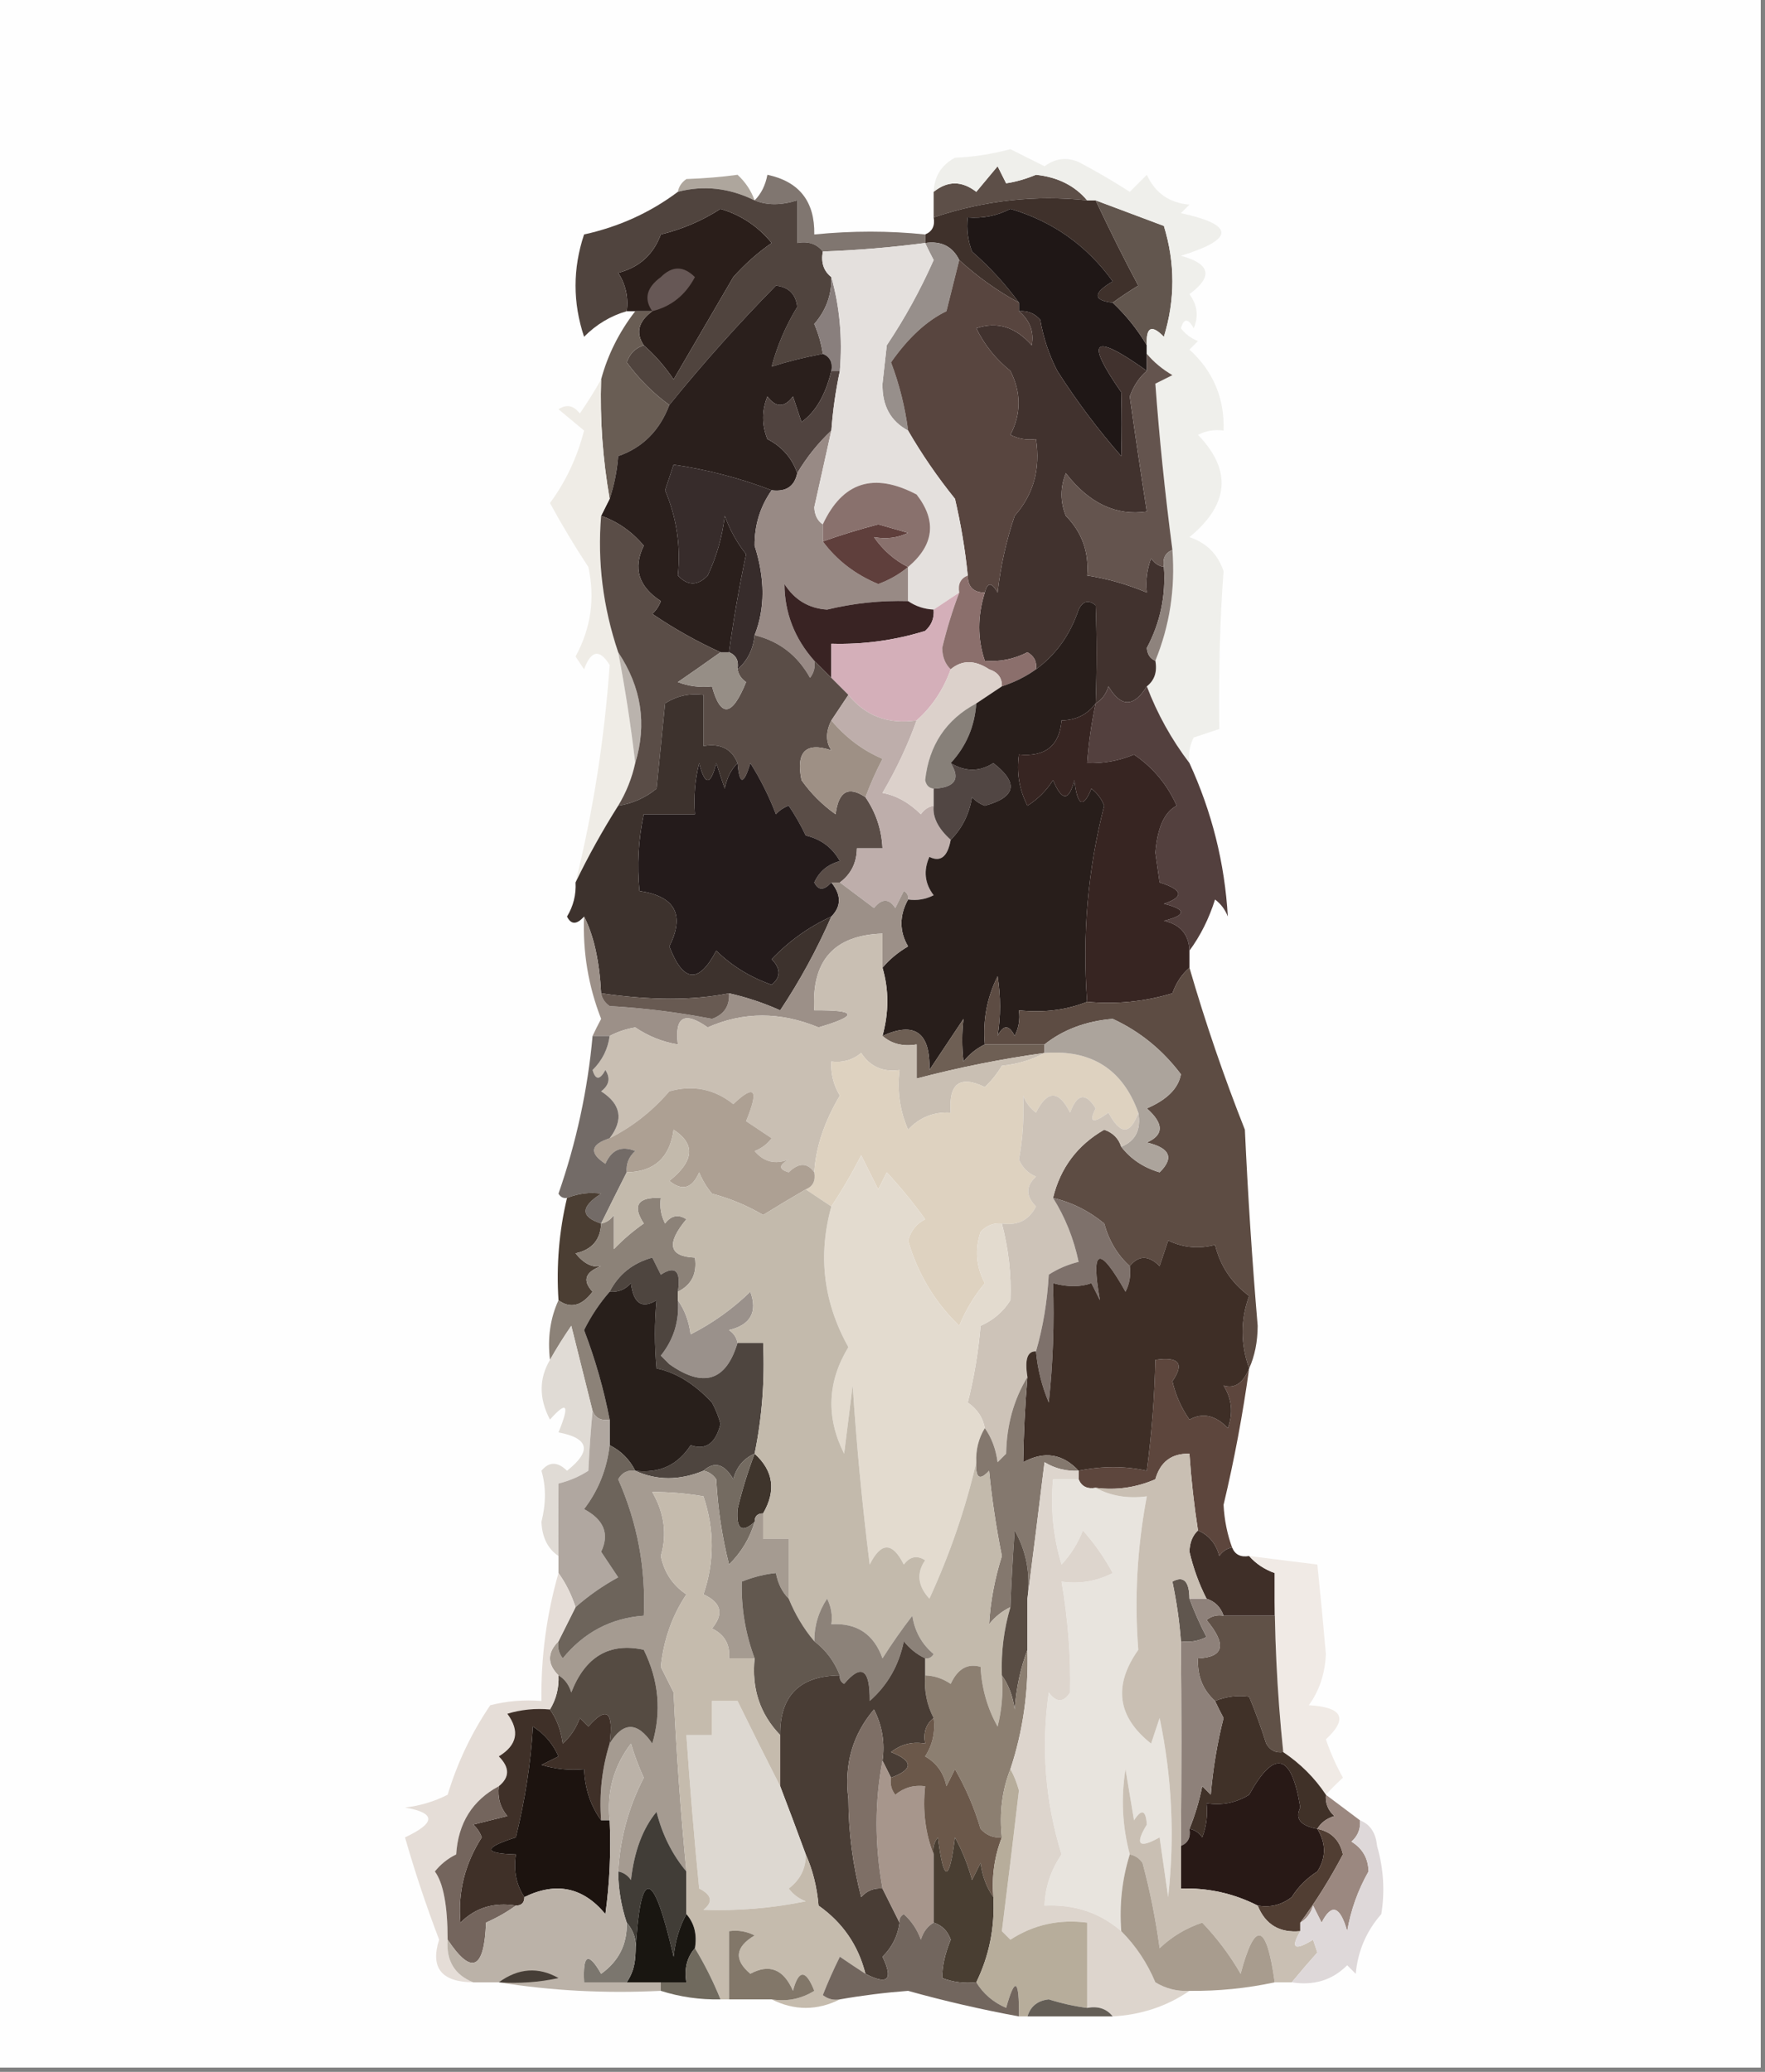 <?xml version="1.0" encoding="UTF-8"?>
<!DOCTYPE svg PUBLIC "-//W3C//DTD SVG 1.1//EN" "http://www.w3.org/Graphics/SVG/1.1/DTD/svg11.dtd">
<svg xmlns="http://www.w3.org/2000/svg" version="1.1" width="207px" height="243px" style="shape-rendering:geometricPrecision; text-rendering:geometricPrecision; image-rendering:optimizeQuality; fill-rule:evenodd; clip-rule:evenodd" xmlns:xlink="http://www.w3.org/1999/xlink">
<rect width="100%" height="100%" fill="#808080" stroke="none"/>
<g><path style="opacity:1" fill="#fefefe" d="M -0.5,-0.5 C 68.5,-0.5 137.5,-0.5 206.5,-0.5C 206.5,80.5 206.5,161.5 206.5,242.5C 137.5,242.5 68.5,242.5 -0.5,242.5C -0.5,161.5 -0.5,80.5 -0.5,-0.5 Z"/></g>
<g><path style="opacity:1" fill="#aea69d" d="M 88.5,23.5 C 85.518,22.039 82.518,21.706 79.5,22.5C 79.611,21.883 79.944,21.383 80.5,21C 82.656,20.922 84.656,20.755 86.5,20.5C 87.425,21.357 88.092,22.357 88.5,23.5 Z"/></g>
<g><path style="opacity:1" fill="#5d4f48" d="M 127.5,23.5 C 121.428,22.841 115.428,23.508 109.5,25.5C 109.5,24.5 109.5,23.5 109.5,22.5C 111.135,21.185 112.801,21.185 114.5,22.5C 115.333,21.5 116.167,20.5 117,19.5C 117.333,20.167 117.667,20.833 118,21.5C 119.117,21.335 120.284,21.002 121.5,20.5C 124.047,20.771 126.047,21.771 127.5,23.5 Z"/></g>
<g><path style="opacity:1" fill="#3f312b" d="M 127.5,23.5 C 127.833,23.5 128.167,23.5 128.5,23.5C 130.246,27.204 131.913,30.537 133.5,33.5C 132.398,34.176 131.398,34.842 130.5,35.5C 128.158,35.225 128.158,34.392 130.5,33C 127.46,28.79 123.46,25.957 118.5,24.5C 116.929,25.309 115.262,25.643 113.5,25.5C 113.343,26.873 113.51,28.207 114,29.5C 116.064,31.301 117.898,33.301 119.5,35.5C 116.973,34.125 114.64,32.458 112.5,30.5C 111.713,28.896 110.38,28.229 108.5,28.5C 108.5,28.167 108.5,27.833 108.5,27.5C 109.338,27.158 109.672,26.492 109.5,25.5C 115.428,23.508 121.428,22.841 127.5,23.5 Z"/></g>
<g><path style="opacity:1" fill="#807670" d="M 108.5,27.5 C 108.5,27.833 108.5,28.167 108.5,28.5C 104.519,29.021 100.519,29.354 96.5,29.5C 95.791,28.596 94.791,28.263 93.5,28.5C 93.5,26.833 93.5,25.167 93.5,23.5C 91.602,24.096 89.935,24.096 88.5,23.5C 89.268,22.738 89.768,21.738 90,20.5C 93.737,21.295 95.57,23.628 95.5,27.5C 99.94,27.057 104.274,27.057 108.5,27.5 Z"/></g>
<g><path style="opacity:1" fill="#2a1e1a" d="M 75.5,40.5 C 74.529,39.038 74.862,37.705 76.5,36.5C 75.833,36.5 75.167,36.5 74.5,36.5C 74.167,36.5 73.833,36.5 73.5,36.5C 73.713,34.856 73.38,33.356 72.5,32C 74.965,31.368 76.631,29.868 77.5,27.5C 80.032,26.881 82.365,25.881 84.5,24.5C 86.908,25.216 88.908,26.549 90.5,28.5C 88.851,29.648 87.351,30.981 86,32.5C 83.657,36.523 81.324,40.523 79,44.5C 77.968,42.973 76.801,41.64 75.5,40.5 Z"/></g>
<g><path style="opacity:1" fill="#50443e" d="M 88.5,23.5 C 89.935,24.096 91.602,24.096 93.5,23.5C 93.5,25.167 93.5,26.833 93.5,28.5C 94.791,28.263 95.791,28.596 96.5,29.5C 96.263,30.791 96.596,31.791 97.5,32.5C 97.551,34.569 96.885,36.403 95.5,38C 95.989,39.139 96.323,40.305 96.5,41.5C 94.35,41.905 92.35,42.405 90.5,43C 91.15,40.544 92.15,38.211 93.5,36C 93.333,34.5 92.5,33.667 91,33.5C 86.599,37.977 82.432,42.644 78.5,47.5C 76.629,46.146 74.963,44.48 73.5,42.5C 73.856,41.478 74.522,40.811 75.5,40.5C 76.801,41.64 77.968,42.973 79,44.5C 81.324,40.523 83.657,36.523 86,32.5C 87.351,30.981 88.851,29.648 90.5,28.5C 88.908,26.549 86.908,25.216 84.5,24.5C 82.365,25.881 80.032,26.881 77.5,27.5C 76.631,29.868 74.965,31.368 72.5,32C 73.38,33.356 73.713,34.856 73.5,36.5C 71.606,37.048 69.94,38.048 68.5,39.5C 67.167,35.5 67.167,31.5 68.5,27.5C 72.59,26.601 76.257,24.934 79.5,22.5C 82.518,21.706 85.518,22.039 88.5,23.5 Z"/></g>
<g><path style="opacity:1" fill="#665755" d="M 76.5,36.5 C 75.491,35.061 75.824,33.728 77.5,32.5C 78.833,31.167 80.167,31.167 81.5,32.5C 80.395,34.611 78.729,35.945 76.5,36.5 Z"/></g>
<g><path style="opacity:1" fill="#978f8b" d="M 108.5,28.5 C 110.38,28.229 111.713,28.896 112.5,30.5C 112.005,32.482 111.505,34.482 111,36.5C 108.68,37.62 106.513,39.62 104.5,42.5C 105.482,45.096 106.149,47.762 106.5,50.5C 104.444,49.407 103.444,47.574 103.5,45C 103.667,43.5 103.833,42 104,40.5C 106.112,37.339 107.946,34.006 109.5,30.5C 109.137,29.817 108.804,29.15 108.5,28.5 Z"/></g>
<g><path style="opacity:1" fill="#1f1716" d="M 130.5,35.5 C 132.074,36.984 133.407,38.651 134.5,40.5C 134.5,40.833 134.5,41.167 134.5,41.5C 134.5,42.167 134.5,42.833 134.5,43.5C 128.185,38.98 127.185,39.813 131.5,46C 131.566,48.466 131.566,50.966 131.5,53.5C 128.768,50.384 126.268,47.051 124,43.5C 123.027,41.608 122.36,39.608 122,37.5C 121.329,36.748 120.496,36.414 119.5,36.5C 119.5,36.167 119.5,35.833 119.5,35.5C 117.898,33.301 116.064,31.301 114,29.5C 113.51,28.207 113.343,26.873 113.5,25.5C 115.262,25.643 116.929,25.309 118.5,24.5C 123.46,25.957 127.46,28.79 130.5,33C 128.158,34.392 128.158,35.225 130.5,35.5 Z"/></g>
<g><path style="opacity:1" fill="#897f7d" d="M 97.5,32.5 C 98.482,35.962 98.815,39.629 98.5,43.5C 98.167,43.5 97.833,43.5 97.5,43.5C 97.672,42.508 97.338,41.842 96.5,41.5C 96.323,40.305 95.989,39.139 95.5,38C 96.885,36.403 97.551,34.569 97.5,32.5 Z"/></g>
<g><path style="opacity:1" fill="#62564e" d="M 128.5,23.5 C 131.138,24.492 133.805,25.492 136.5,26.5C 137.833,30.833 137.833,35.167 136.5,39.5C 135.056,38.019 134.389,38.352 134.5,40.5C 133.407,38.651 132.074,36.984 130.5,35.5C 131.398,34.842 132.398,34.176 133.5,33.5C 131.913,30.537 130.246,27.204 128.5,23.5 Z"/></g>
<g><path style="opacity:1" fill="#695d54" d="M 74.5,36.5 C 75.167,36.5 75.833,36.5 76.5,36.5C 74.862,37.705 74.529,39.038 75.5,40.5C 74.522,40.811 73.856,41.478 73.5,42.5C 74.963,44.48 76.629,46.146 78.5,47.5C 77.362,50.508 75.362,52.508 72.5,53.5C 72.371,55.216 72.038,56.883 71.5,58.5C 70.685,53.844 70.351,49.177 70.5,44.5C 71.268,41.631 72.601,38.964 74.5,36.5 Z"/></g>
<g><path style="opacity:1" fill="#2a1f1c" d="M 96.5,41.5 C 97.338,41.842 97.672,42.508 97.5,43.5C 96.807,46.344 95.641,48.344 94,49.5C 93.667,48.5 93.333,47.5 93,46.5C 92,47.833 91,47.833 90,46.5C 89.333,48.167 89.333,49.833 90,51.5C 91.72,52.384 92.886,53.718 93.5,55.5C 93.179,57.048 92.179,57.715 90.5,57.5C 86.804,56.085 82.971,55.085 79,54.5C 78.667,55.5 78.333,56.5 78,57.5C 79.354,60.695 79.854,64.028 79.5,67.5C 80.651,68.731 81.817,68.731 83,67.5C 84.044,65.285 84.71,62.952 85,60.5C 85.585,62.129 86.419,63.629 87.5,65C 86.693,68.816 86.026,72.65 85.5,76.5C 85.167,76.5 84.833,76.5 84.5,76.5C 81.728,75.238 79.061,73.738 76.5,72C 76.957,71.586 77.291,71.086 77.5,70.5C 74.882,68.8 74.216,66.634 75.5,64C 74.115,62.351 72.449,61.184 70.5,60.5C 70.833,59.833 71.167,59.167 71.5,58.5C 72.038,56.883 72.371,55.216 72.5,53.5C 75.362,52.508 77.362,50.508 78.5,47.5C 82.432,42.644 86.599,37.977 91,33.5C 92.5,33.667 93.333,34.5 93.5,36C 92.15,38.211 91.15,40.544 90.5,43C 92.35,42.405 94.35,41.905 96.5,41.5 Z"/></g>
<g><path style="opacity:1" fill="#50433f" d="M 97.5,43.5 C 97.833,43.5 98.167,43.5 98.5,43.5C 98.007,45.806 97.674,48.139 97.5,50.5C 95.926,51.984 94.593,53.651 93.5,55.5C 92.886,53.718 91.72,52.384 90,51.5C 89.333,49.833 89.333,48.167 90,46.5C 91,47.833 92,47.833 93,46.5C 93.333,47.5 93.667,48.5 94,49.5C 95.641,48.344 96.807,46.344 97.5,43.5 Z"/></g>
<g><path style="opacity:1" fill="#efefeb" d="M 139.5,89.5 C 137.396,86.733 135.729,83.733 134.5,80.5C 135.404,79.791 135.737,78.791 135.5,77.5C 137.183,73.369 137.85,69.036 137.5,64.5C 136.624,57.796 135.957,51.296 135.5,45C 136.167,44.667 136.833,44.333 137.5,44C 136.309,43.302 135.309,42.469 134.5,41.5C 134.5,41.167 134.5,40.833 134.5,40.5C 134.389,38.352 135.056,38.019 136.5,39.5C 137.833,35.167 137.833,30.833 136.5,26.5C 133.805,25.492 131.138,24.492 128.5,23.5C 128.167,23.5 127.833,23.5 127.5,23.5C 126.047,21.771 124.047,20.771 121.5,20.5C 120.284,21.002 119.117,21.335 118,21.5C 117.667,20.833 117.333,20.167 117,19.5C 116.167,20.5 115.333,21.5 114.5,22.5C 112.801,21.185 111.135,21.185 109.5,22.5C 109.572,20.689 110.405,19.356 112,18.5C 114.091,18.421 116.258,18.087 118.5,17.5C 119.833,18.167 121.167,18.833 122.5,19.5C 123.768,18.572 125.101,18.405 126.5,19C 128.547,20.073 130.547,21.239 132.5,22.5C 133.167,21.833 133.833,21.167 134.5,20.5C 135.472,22.637 137.139,23.803 139.5,24C 139.167,24.333 138.833,24.667 138.5,25C 144.826,26.377 144.826,28.043 138.5,30C 141.965,30.934 142.298,32.434 139.5,34.5C 140.428,35.768 140.595,37.101 140,38.5C 139.346,37.304 138.846,37.304 138.5,38.5C 139.025,39.192 139.692,39.692 140.5,40C 140.167,40.333 139.833,40.667 139.5,41C 142.294,43.549 143.628,46.715 143.5,50.5C 142.448,50.35 141.448,50.517 140.5,51C 144.502,55.153 144.168,59.153 139.5,63C 141.5,63.667 142.833,65 143.5,67C 143.08,72.535 142.914,78.702 143,85.5C 142,85.833 141,86.167 140,86.5C 139.517,87.448 139.351,88.448 139.5,89.5 Z"/></g>
<g><path style="opacity:1" fill="#41322e" d="M 119.5,36.5 C 120.496,36.414 121.329,36.748 122,37.5C 122.36,39.608 123.027,41.608 124,43.5C 126.268,47.051 128.768,50.384 131.5,53.5C 131.566,50.966 131.566,48.466 131.5,46C 127.185,39.813 128.185,38.98 134.5,43.5C 133.609,44.261 132.942,45.261 132.5,46.5C 133.134,51.01 133.801,55.51 134.5,60C 130.903,60.534 127.736,59.034 125,55.5C 124.333,57.167 124.333,58.833 125,60.5C 126.903,62.441 127.736,64.774 127.5,67.5C 129.929,67.884 132.263,68.551 134.5,69.5C 134.343,68.127 134.51,66.793 135,65.5C 135.383,66.056 135.883,66.389 136.5,66.5C 136.745,69.865 136.078,73.032 134.5,76C 134.57,76.765 134.903,77.265 135.5,77.5C 135.737,78.791 135.404,79.791 134.5,80.5C 132.961,82.982 131.461,82.982 130,80.5C 129.722,81.416 129.222,82.082 128.5,82.5C 128.642,78.455 128.642,74.621 128.5,71C 127.668,70.312 127.002,70.479 126.5,71.5C 125.519,74.442 123.852,76.776 121.5,78.5C 121.631,77.624 121.298,76.957 120.5,76.5C 118.929,77.309 117.262,77.643 115.5,77.5C 114.629,74.938 114.629,72.272 115.5,69.5C 115.81,68.262 116.31,68.262 117,69.5C 117.346,66.424 118.012,63.425 119,60.5C 121.212,57.998 122.045,54.998 121.5,51.5C 120.448,51.65 119.448,51.483 118.5,51C 119.777,48.534 119.777,46.034 118.5,43.5C 116.787,42.122 115.453,40.455 114.5,38.5C 116.936,37.668 119.103,38.335 121,40.5C 121.3,38.934 120.8,37.601 119.5,36.5 Z"/></g>
<g><path style="opacity:1" fill="#372c2b" d="M 90.5,57.5 C 89.149,59.423 88.482,61.59 88.5,64C 89.737,67.877 89.737,71.377 88.5,74.5C 88.34,76.153 87.674,77.486 86.5,78.5C 86.672,77.508 86.338,76.842 85.5,76.5C 86.026,72.65 86.693,68.816 87.5,65C 86.419,63.629 85.585,62.129 85,60.5C 84.71,62.952 84.044,65.285 83,67.5C 81.817,68.731 80.651,68.731 79.5,67.5C 79.854,64.028 79.354,60.695 78,57.5C 78.333,56.5 78.667,55.5 79,54.5C 82.971,55.085 86.804,56.085 90.5,57.5 Z"/></g>
<g><path style="opacity:1" fill="#58453f" d="M 112.5,30.5 C 114.64,32.458 116.973,34.125 119.5,35.5C 119.5,35.833 119.5,36.167 119.5,36.5C 120.8,37.601 121.3,38.934 121,40.5C 119.103,38.335 116.936,37.668 114.5,38.5C 115.453,40.455 116.787,42.122 118.5,43.5C 119.777,46.034 119.777,48.534 118.5,51C 119.448,51.483 120.448,51.65 121.5,51.5C 122.045,54.998 121.212,57.998 119,60.5C 118.012,63.425 117.346,66.424 117,69.5C 116.31,68.262 115.81,68.262 115.5,69.5C 114.167,69.5 113.5,68.833 113.5,67.5C 113.196,64.478 112.696,61.478 112,58.5C 109.946,55.953 108.113,53.286 106.5,50.5C 106.149,47.762 105.482,45.096 104.5,42.5C 106.513,39.62 108.68,37.62 111,36.5C 111.505,34.482 112.005,32.482 112.5,30.5 Z"/></g>
<g><path style="opacity:1" fill="#988a85" d="M 97.5,50.5 C 96.837,53.481 96.17,56.481 95.5,59.5C 95.543,60.416 95.876,61.083 96.5,61.5C 96.5,62.167 96.5,62.833 96.5,63.5C 98.132,65.707 100.299,67.374 103,68.5C 104.303,68.022 105.469,67.355 106.5,66.5C 106.5,67.833 106.5,69.167 106.5,70.5C 103.291,70.411 100.125,70.744 97,71.5C 94.849,71.357 93.182,70.357 92,68.5C 92.023,71.889 93.189,74.889 95.5,77.5C 95.631,78.239 95.464,78.906 95,79.5C 93.531,76.858 91.365,75.191 88.5,74.5C 89.737,71.377 89.737,67.877 88.5,64C 88.482,61.59 89.149,59.423 90.5,57.5C 92.179,57.715 93.179,57.048 93.5,55.5C 94.593,53.651 95.926,51.984 97.5,50.5 Z"/></g>
<g><path style="opacity:1" fill="#e4e0dd" d="M 108.5,28.5 C 108.804,29.15 109.137,29.817 109.5,30.5C 107.946,34.006 106.112,37.339 104,40.5C 103.833,42 103.667,43.5 103.5,45C 103.444,47.574 104.444,49.407 106.5,50.5C 108.113,53.286 109.946,55.953 112,58.5C 112.696,61.478 113.196,64.478 113.5,67.5C 112.662,67.842 112.328,68.508 112.5,69.5C 111.5,70.167 110.5,70.833 109.5,71.5C 108.391,71.443 107.391,71.11 106.5,70.5C 106.5,69.167 106.5,67.833 106.5,66.5C 109.557,63.921 109.89,61.088 107.5,58C 102.479,55.36 98.812,56.527 96.5,61.5C 95.876,61.083 95.543,60.416 95.5,59.5C 96.17,56.481 96.837,53.481 97.5,50.5C 97.674,48.139 98.007,45.806 98.5,43.5C 98.815,39.629 98.482,35.962 97.5,32.5C 96.596,31.791 96.263,30.791 96.5,29.5C 100.519,29.354 104.519,29.021 108.5,28.5 Z"/></g>
<g><path style="opacity:1" fill="#5f3f3c" d="M 106.5,66.5 C 105.469,67.355 104.303,68.022 103,68.5C 100.299,67.374 98.132,65.707 96.5,63.5C 98.594,62.758 100.761,62.091 103,61.5C 104.167,61.833 105.333,62.167 106.5,62.5C 105.284,63.096 103.951,63.263 102.5,63C 103.591,64.55 104.924,65.717 106.5,66.5 Z"/></g>
<g><path style="opacity:1" fill="#89716d" d="M 106.5,66.5 C 104.924,65.717 103.591,64.55 102.5,63C 103.951,63.263 105.284,63.096 106.5,62.5C 105.333,62.167 104.167,61.833 103,61.5C 100.761,62.091 98.594,62.758 96.5,63.5C 96.5,62.833 96.5,62.167 96.5,61.5C 98.812,56.527 102.479,55.36 107.5,58C 109.89,61.088 109.557,63.921 106.5,66.5 Z"/></g>
<g><path style="opacity:1" fill="#64544e" d="M 134.5,41.5 C 135.309,42.469 136.309,43.302 137.5,44C 136.833,44.333 136.167,44.667 135.5,45C 135.957,51.296 136.624,57.796 137.5,64.5C 136.662,64.842 136.328,65.508 136.5,66.5C 135.883,66.389 135.383,66.056 135,65.5C 134.51,66.793 134.343,68.127 134.5,69.5C 132.263,68.551 129.929,67.884 127.5,67.5C 127.736,64.774 126.903,62.441 125,60.5C 124.333,58.833 124.333,57.167 125,55.5C 127.736,59.034 130.903,60.534 134.5,60C 133.801,55.51 133.134,51.01 132.5,46.5C 132.942,45.261 133.609,44.261 134.5,43.5C 134.5,42.833 134.5,42.167 134.5,41.5 Z"/></g>
<g><path style="opacity:1" fill="#8e837d" d="M 137.5,64.5 C 137.85,69.036 137.183,73.369 135.5,77.5C 134.903,77.265 134.57,76.765 134.5,76C 136.078,73.032 136.745,69.865 136.5,66.5C 136.328,65.508 136.662,64.842 137.5,64.5 Z"/></g>
<g><path style="opacity:1" fill="#392323" d="M 106.5,70.5 C 107.391,71.11 108.391,71.443 109.5,71.5C 109.586,72.496 109.252,73.329 108.5,74C 104.914,75.108 101.247,75.608 97.5,75.5C 97.5,76.833 97.5,78.167 97.5,79.5C 96.833,78.833 96.167,78.167 95.5,77.5C 93.189,74.889 92.023,71.889 92,68.5C 93.182,70.357 94.849,71.357 97,71.5C 100.125,70.744 103.291,70.411 106.5,70.5 Z"/></g>
<g><path style="opacity:1" fill="#d4afb9" d="M 112.5,69.5 C 111.7,71.607 111.033,73.774 110.5,76C 110.528,77.07 110.861,77.903 111.5,78.5C 110.649,80.882 109.316,82.882 107.5,84.5C 104.169,84.982 101.503,83.982 99.5,81.5C 98.833,80.833 98.167,80.167 97.5,79.5C 97.5,78.167 97.5,76.833 97.5,75.5C 101.247,75.608 104.914,75.108 108.5,74C 109.252,73.329 109.586,72.496 109.5,71.5C 110.5,70.833 111.5,70.167 112.5,69.5 Z"/></g>
<g><path style="opacity:1" fill="#8b6f6c" d="M 113.5,67.5 C 113.5,68.833 114.167,69.5 115.5,69.5C 114.629,72.272 114.629,74.938 115.5,77.5C 117.262,77.643 118.929,77.309 120.5,76.5C 121.298,76.957 121.631,77.624 121.5,78.5C 120.329,79.345 118.995,80.011 117.5,80.5C 117.53,79.503 117.03,78.836 116,78.5C 114.323,77.392 112.823,77.392 111.5,78.5C 110.861,77.903 110.528,77.07 110.5,76C 111.033,73.774 111.7,71.607 112.5,69.5C 112.328,68.508 112.662,67.842 113.5,67.5 Z"/></g>
<g><path style="opacity:1" fill="#efece6" d="M 70.5,44.5 C 70.351,49.177 70.685,53.844 71.5,58.5C 71.167,59.167 70.833,59.833 70.5,60.5C 70.051,65.878 70.718,71.211 72.5,76.5C 73.327,80.807 73.993,85.141 74.5,89.5C 74.108,91.284 73.441,92.951 72.5,94.5C 70.638,97.448 68.971,100.448 67.5,103.5C 69.56,95.177 70.893,86.677 71.5,78C 70.324,76.086 69.324,76.252 68.5,78.5C 68.167,78 67.833,77.5 67.5,77C 69.307,73.686 69.807,70.186 69,66.5C 67.383,64.044 65.883,61.544 64.5,59C 66.35,56.497 67.683,53.664 68.5,50.5C 67.5,49.667 66.5,48.833 65.5,48C 66.449,47.383 67.282,47.549 68,48.5C 68.934,47.142 69.768,45.808 70.5,44.5 Z"/></g>
<g><path style="opacity:1" fill="#bab3ad" d="M 72.5,76.5 C 75.227,80.593 75.894,84.926 74.5,89.5C 73.993,85.141 73.327,80.807 72.5,76.5 Z"/></g>
<g><path style="opacity:1" fill="#5a4d47" d="M 70.5,60.5 C 72.449,61.184 74.115,62.351 75.5,64C 74.216,66.634 74.882,68.8 77.5,70.5C 77.291,71.086 76.957,71.586 76.5,72C 79.061,73.738 81.728,75.238 84.5,76.5C 82.9,77.644 81.233,78.811 79.5,80C 80.793,80.49 82.127,80.657 83.5,80.5C 84.524,84.223 85.857,84.057 87.5,80C 86.944,79.617 86.611,79.117 86.5,78.5C 87.674,77.486 88.34,76.153 88.5,74.5C 91.365,75.191 93.531,76.858 95,79.5C 95.464,78.906 95.631,78.239 95.5,77.5C 96.167,78.167 96.833,78.833 97.5,79.5C 98.167,80.167 98.833,80.833 99.5,81.5C 98.833,82.5 98.167,83.5 97.5,84.5C 96.829,85.847 96.829,87.014 97.5,88C 94.496,87.001 93.329,88.168 94,91.5C 95.097,93.053 96.43,94.386 98,95.5C 98.335,92.81 99.501,92.144 101.5,93.5C 102.73,95.297 103.396,97.297 103.5,99.5C 102.5,99.5 101.5,99.5 100.5,99.5C 100.473,101.199 99.806,102.533 98.5,103.5C 98.167,103.5 97.833,103.5 97.5,103.5C 96.636,104.463 95.97,104.463 95.5,103.5C 96.09,102.201 97.09,101.368 98.5,101C 97.624,99.415 96.291,98.415 94.5,98C 93.929,96.795 93.262,95.628 92.5,94.5C 91.914,94.709 91.414,95.043 91,95.5C 90.185,93.377 89.185,91.377 88,89.5C 87.221,92.097 86.721,92.097 86.5,89.5C 85.817,87.823 84.483,87.157 82.5,87.5C 82.5,85.5 82.5,83.5 82.5,81.5C 80.856,81.287 79.356,81.62 78,82.5C 77.667,85.833 77.333,89.167 77,92.5C 75.67,93.582 74.17,94.249 72.5,94.5C 73.441,92.951 74.108,91.284 74.5,89.5C 75.894,84.926 75.227,80.593 72.5,76.5C 70.718,71.211 70.051,65.878 70.5,60.5 Z"/></g>
<g><path style="opacity:1" fill="#968e86" d="M 84.5,76.5 C 84.833,76.5 85.167,76.5 85.5,76.5C 86.338,76.842 86.672,77.508 86.5,78.5C 86.611,79.117 86.944,79.617 87.5,80C 85.857,84.057 84.524,84.223 83.5,80.5C 82.127,80.657 80.793,80.49 79.5,80C 81.233,78.811 82.9,77.644 84.5,76.5 Z"/></g>
<g><path style="opacity:1" fill="#beaeab" d="M 99.5,81.5 C 101.503,83.982 104.169,84.982 107.5,84.5C 106.46,87.403 105.127,90.236 103.5,93C 105.103,93.29 106.603,94.123 108,95.5C 108.383,94.944 108.883,94.611 109.5,94.5C 109.355,95.841 110.021,97.174 111.5,98.5C 111.141,100.485 110.308,101.151 109,100.5C 108.28,102.112 108.446,103.612 109.5,105C 108.552,105.483 107.552,105.649 106.5,105.5C 106.565,105.062 106.399,104.728 106,104.5C 105.667,105.167 105.333,105.833 105,106.5C 104.259,105.359 103.425,105.359 102.5,106.5C 101.148,105.476 99.815,104.476 98.5,103.5C 99.806,102.533 100.473,101.199 100.5,99.5C 101.5,99.5 102.5,99.5 103.5,99.5C 103.396,97.297 102.73,95.297 101.5,93.5C 102.067,91.971 102.733,90.471 103.5,89C 101.204,88.024 99.204,86.524 97.5,84.5C 98.167,83.5 98.833,82.5 99.5,81.5 Z"/></g>
<g><path style="opacity:1" fill="#9e9085" d="M 97.5,84.5 C 99.204,86.524 101.204,88.024 103.5,89C 102.733,90.471 102.067,91.971 101.5,93.5C 99.501,92.144 98.335,92.81 98,95.5C 96.43,94.386 95.097,93.053 94,91.5C 93.329,88.168 94.496,87.001 97.5,88C 96.829,87.014 96.829,85.847 97.5,84.5 Z"/></g>
<g><path style="opacity:1" fill="#dcd1cb" d="M 117.5,80.5 C 116.5,81.167 115.5,81.833 114.5,82.5C 110.955,84.394 108.955,87.394 108.5,91.5C 108.624,92.107 108.957,92.44 109.5,92.5C 109.5,93.167 109.5,93.833 109.5,94.5C 108.883,94.611 108.383,94.944 108,95.5C 106.603,94.123 105.103,93.29 103.5,93C 105.127,90.236 106.46,87.403 107.5,84.5C 109.316,82.882 110.649,80.882 111.5,78.5C 112.823,77.392 114.323,77.392 116,78.5C 117.03,78.836 117.53,79.503 117.5,80.5 Z"/></g>
<g><path style="opacity:1" fill="#878079" d="M 114.5,82.5 C 114.312,85.206 113.312,87.54 111.5,89.5C 112.674,91.368 112.007,92.368 109.5,92.5C 108.957,92.44 108.624,92.107 108.5,91.5C 108.955,87.394 110.955,84.394 114.5,82.5 Z"/></g>
<g><path style="opacity:1" fill="#514643" d="M 111.5,89.5 C 113.205,90.535 114.872,90.535 116.5,89.5C 119.5,91.833 119.167,93.5 115.5,94.5C 114.914,94.291 114.414,93.957 114,93.5C 113.665,95.503 112.832,97.17 111.5,98.5C 110.021,97.174 109.355,95.841 109.5,94.5C 109.5,93.833 109.5,93.167 109.5,92.5C 112.007,92.368 112.674,91.368 111.5,89.5 Z"/></g>
<g><path style="opacity:1" fill="#281e1b" d="M 128.5,82.5 C 127.533,83.806 126.199,84.473 124.5,84.5C 124.254,87.47 122.588,88.803 119.5,88.5C 119.201,90.604 119.534,92.604 120.5,94.5C 121.719,93.737 122.719,92.737 123.5,91.5C 124.541,93.991 125.374,93.991 126,91.5C 126.359,94.544 127.026,94.878 128,92.5C 128.692,93.025 129.192,93.692 129.5,94.5C 127.58,101.96 126.913,109.627 127.5,117.5C 125.052,118.473 122.385,118.806 119.5,118.5C 119.649,119.552 119.483,120.552 119,121.5C 118.333,120.167 117.667,120.167 117,121.5C 117.374,119.231 117.374,116.898 117,114.5C 115.748,117.014 115.248,119.68 115.5,122.5C 114.542,122.953 113.708,123.619 113,124.5C 112.805,122.793 112.805,121.126 113,119.5C 111.667,121.5 110.333,123.5 109,125.5C 109.128,121.105 107.294,119.771 103.5,121.5C 104.254,118.744 104.254,116.078 103.5,113.5C 104.309,112.531 105.309,111.698 106.5,111C 105.464,109.224 105.464,107.391 106.5,105.5C 107.552,105.649 108.552,105.483 109.5,105C 108.446,103.612 108.28,102.112 109,100.5C 110.308,101.151 111.141,100.485 111.5,98.5C 112.832,97.17 113.665,95.503 114,93.5C 114.414,93.957 114.914,94.291 115.5,94.5C 119.167,93.5 119.5,91.833 116.5,89.5C 114.872,90.535 113.205,90.535 111.5,89.5C 113.312,87.54 114.312,85.206 114.5,82.5C 115.5,81.833 116.5,81.167 117.5,80.5C 118.995,80.011 120.329,79.345 121.5,78.5C 123.852,76.776 125.519,74.442 126.5,71.5C 127.002,70.479 127.668,70.312 128.5,71C 128.642,74.621 128.642,78.455 128.5,82.5 Z"/></g>
<g><path style="opacity:1" fill="#241b1b" d="M 86.5,89.5 C 86.721,92.097 87.221,92.097 88,89.5C 89.185,91.377 90.185,93.377 91,95.5C 91.414,95.043 91.914,94.709 92.5,94.5C 93.262,95.628 93.929,96.795 94.5,98C 96.291,98.415 97.624,99.415 98.5,101C 97.09,101.368 96.09,102.201 95.5,103.5C 95.97,104.463 96.636,104.463 97.5,103.5C 98.686,104.961 98.686,106.295 97.5,107.5C 94.892,108.685 92.559,110.352 90.5,112.5C 91.59,113.609 91.59,114.609 90.5,115.5C 87.988,114.62 85.821,113.287 84,111.5C 81.962,115.418 80.129,115.251 78.5,111C 80.356,107.295 79.189,105.129 75,104.5C 74.699,101.493 74.865,98.493 75.5,95.5C 77.5,95.5 79.5,95.5 81.5,95.5C 81.338,93.473 81.504,91.473 82,89.5C 82.667,92.167 83.333,92.167 84,89.5C 84.333,90.5 84.667,91.5 85,92.5C 85.232,91.263 85.732,90.263 86.5,89.5 Z"/></g>
<g><path style="opacity:1" fill="#53403e" d="M 134.5,80.5 C 135.729,83.733 137.396,86.733 139.5,89.5C 142.138,95.24 143.638,101.24 144,107.5C 143.692,106.692 143.192,106.025 142.5,105.5C 141.792,107.745 140.792,109.745 139.5,111.5C 139.426,109.589 138.426,108.422 136.5,108C 139.167,107.333 139.167,106.667 136.5,106C 138.901,105.195 138.734,104.362 136,103.5C 135.833,102.333 135.667,101.167 135.5,100C 135.746,97.051 136.579,95.217 138,94.5C 136.911,92.035 135.244,90.035 133,88.5C 131.234,89.234 129.401,89.567 127.5,89.5C 127.674,87.139 128.007,84.806 128.5,82.5C 129.222,82.082 129.722,81.416 130,80.5C 131.461,82.982 132.961,82.982 134.5,80.5 Z"/></g>
<g><path style="opacity:1" fill="#3d322d" d="M 86.5,89.5 C 85.732,90.263 85.232,91.263 85,92.5C 84.667,91.5 84.333,90.5 84,89.5C 83.333,92.167 82.667,92.167 82,89.5C 81.504,91.473 81.338,93.473 81.5,95.5C 79.5,95.5 77.5,95.5 75.5,95.5C 74.865,98.493 74.699,101.493 75,104.5C 79.189,105.129 80.356,107.295 78.5,111C 80.129,115.251 81.962,115.418 84,111.5C 85.821,113.287 87.988,114.62 90.5,115.5C 91.59,114.609 91.59,113.609 90.5,112.5C 92.559,110.352 94.892,108.685 97.5,107.5C 95.807,111.368 93.807,115.034 91.5,118.5C 89.55,117.628 87.55,116.961 85.5,116.5C 81.329,117.35 76.329,117.35 70.5,116.5C 70.299,112.696 69.632,109.696 68.5,107.5C 67.636,108.463 66.97,108.463 66.5,107.5C 67.246,106.264 67.579,104.93 67.5,103.5C 68.971,100.448 70.638,97.448 72.5,94.5C 74.17,94.249 75.67,93.582 77,92.5C 77.333,89.167 77.667,85.833 78,82.5C 79.356,81.62 80.856,81.287 82.5,81.5C 82.5,83.5 82.5,85.5 82.5,87.5C 84.483,87.157 85.817,87.823 86.5,89.5 Z"/></g>
<g><path style="opacity:1" fill="#372522" d="M 128.5,82.5 C 128.007,84.806 127.674,87.139 127.5,89.5C 129.401,89.567 131.234,89.234 133,88.5C 135.244,90.035 136.911,92.035 138,94.5C 136.579,95.217 135.746,97.051 135.5,100C 135.667,101.167 135.833,102.333 136,103.5C 138.734,104.362 138.901,105.195 136.5,106C 139.167,106.667 139.167,107.333 136.5,108C 138.426,108.422 139.426,109.589 139.5,111.5C 139.5,112.167 139.5,112.833 139.5,113.5C 138.609,114.261 137.942,115.261 137.5,116.5C 134.232,117.487 130.898,117.82 127.5,117.5C 126.913,109.627 127.58,101.96 129.5,94.5C 129.192,93.692 128.692,93.025 128,92.5C 127.026,94.878 126.359,94.544 126,91.5C 125.374,93.991 124.541,93.991 123.5,91.5C 122.719,92.737 121.719,93.737 120.5,94.5C 119.534,92.604 119.201,90.604 119.5,88.5C 122.588,88.803 124.254,87.47 124.5,84.5C 126.199,84.473 127.533,83.806 128.5,82.5 Z"/></g>
<g><path style="opacity:1" fill="#9c9088" d="M 97.5,103.5 C 97.833,103.5 98.167,103.5 98.5,103.5C 99.815,104.476 101.148,105.476 102.5,106.5C 103.425,105.359 104.259,105.359 105,106.5C 105.333,105.833 105.667,105.167 106,104.5C 106.399,104.728 106.565,105.062 106.5,105.5C 105.464,107.391 105.464,109.224 106.5,111C 105.309,111.698 104.309,112.531 103.5,113.5C 103.5,112.167 103.5,110.833 103.5,109.5C 97.813,109.681 95.146,112.681 95.5,118.5C 100.539,118.451 100.705,119.118 96,120.5C 91.514,118.648 87.181,118.648 83,120.5C 80.267,118.572 79.1,119.239 79.5,122.5C 77.723,122.214 76.056,121.547 74.5,120.5C 73.416,120.685 72.416,121.018 71.5,121.5C 70.833,121.5 70.167,121.5 69.5,121.5C 69.804,120.85 70.137,120.183 70.5,119.5C 68.997,115.644 68.33,111.644 68.5,107.5C 69.632,109.696 70.299,112.696 70.5,116.5C 70.611,117.117 70.944,117.617 71.5,118C 75.555,118.232 79.555,118.732 83.5,119.5C 84.918,118.995 85.585,117.995 85.5,116.5C 87.55,116.961 89.55,117.628 91.5,118.5C 93.807,115.034 95.807,111.368 97.5,107.5C 98.686,106.295 98.686,104.961 97.5,103.5 Z"/></g>
<g><path style="opacity:1" fill="#685a52" d="M 85.5,116.5 C 85.585,117.995 84.918,118.995 83.5,119.5C 79.555,118.732 75.555,118.232 71.5,118C 70.944,117.617 70.611,117.117 70.5,116.5C 76.329,117.35 81.329,117.35 85.5,116.5 Z"/></g>
<g><path style="opacity:1" fill="#6e5f54" d="M 115.5,122.5 C 117.833,122.5 120.167,122.5 122.5,122.5C 122.5,122.833 122.5,123.167 122.5,123.5C 117.44,124.197 112.44,125.197 107.5,126.5C 107.5,125.167 107.5,123.833 107.5,122.5C 105.901,122.768 104.568,122.434 103.5,121.5C 107.294,119.771 109.128,121.105 109,125.5C 110.333,123.5 111.667,121.5 113,119.5C 112.805,121.126 112.805,122.793 113,124.5C 113.708,123.619 114.542,122.953 115.5,122.5 Z"/></g>
<g><path style="opacity:1" fill="#c9bfb3" d="M 103.5,113.5 C 104.254,116.078 104.254,118.744 103.5,121.5C 104.568,122.434 105.901,122.768 107.5,122.5C 107.5,123.833 107.5,125.167 107.5,126.5C 112.44,125.197 117.44,124.197 122.5,123.5C 121.048,124.302 119.382,124.802 117.5,125C 116.953,125.925 116.287,126.758 115.5,127.5C 112.572,126.079 111.238,127.079 111.5,130.5C 109.516,130.383 107.85,131.05 106.5,132.5C 105.526,130.257 105.192,127.924 105.5,125.5C 103.549,125.773 102.049,125.107 101,123.5C 99.989,124.337 98.822,124.67 97.5,124.5C 97.421,125.93 97.754,127.264 98.5,128.5C 96.672,131.574 95.672,134.574 95.5,137.5C 94.687,136.347 93.687,136.347 92.5,137.5C 91.304,137.154 91.304,136.654 92.5,136C 90.905,136.617 89.572,136.284 88.5,135C 89.308,134.692 89.975,134.192 90.5,133.5C 89.5,132.833 88.5,132.167 87.5,131.5C 89.033,127.771 88.533,127.104 86,129.5C 83.775,127.722 81.275,127.222 78.5,128C 76.499,130.325 74.166,132.158 71.5,133.5C 73.164,131.321 72.831,129.488 70.5,128C 71.451,127.282 71.617,126.449 71,125.5C 70.346,126.696 69.846,126.696 69.5,125.5C 70.63,124.378 71.297,123.044 71.5,121.5C 72.416,121.018 73.416,120.685 74.5,120.5C 76.056,121.547 77.723,122.214 79.5,122.5C 79.1,119.239 80.267,118.572 83,120.5C 87.181,118.648 91.514,118.648 96,120.5C 100.705,119.118 100.539,118.451 95.5,118.5C 95.146,112.681 97.813,109.681 103.5,109.5C 103.5,110.833 103.5,112.167 103.5,113.5 Z"/></g>
<g><path style="opacity:1" fill="#ded2c0" d="M 122.5,123.5 C 128.005,123.079 131.672,125.413 133.5,130.5C 132.559,133.125 131.393,133.125 130,130.5C 128.16,131.833 127.66,131.666 128.5,130C 127.324,128.086 126.324,128.252 125.5,130.5C 124.167,127.833 122.833,127.833 121.5,130.5C 120.808,129.975 120.308,129.308 120,128.5C 120.121,131.078 119.954,133.578 119.5,136C 119.905,136.945 120.572,137.612 121.5,138C 120.289,139.113 120.289,140.28 121.5,141.5C 120.68,143.111 119.346,143.778 117.5,143.5C 116.504,143.414 115.671,143.748 115,144.5C 114.313,146.568 114.48,148.568 115.5,150.5C 114.248,152.001 113.248,153.668 112.5,155.5C 109.63,152.719 107.63,149.386 106.5,145.5C 106.818,144.353 107.484,143.519 108.5,143C 107.12,141.075 105.62,139.241 104,137.5C 103.667,138.167 103.333,138.833 103,139.5C 102.333,138.167 101.667,136.833 101,135.5C 99.918,137.618 98.751,139.618 97.5,141.5C 96.5,140.833 95.5,140.167 94.5,139.5C 95.338,139.158 95.672,138.492 95.5,137.5C 95.672,134.574 96.672,131.574 98.5,128.5C 97.754,127.264 97.421,125.93 97.5,124.5C 98.822,124.67 99.989,124.337 101,123.5C 102.049,125.107 103.549,125.773 105.5,125.5C 105.192,127.924 105.526,130.257 106.5,132.5C 107.85,131.05 109.516,130.383 111.5,130.5C 111.238,127.079 112.572,126.079 115.5,127.5C 116.287,126.758 116.953,125.925 117.5,125C 119.382,124.802 121.048,124.302 122.5,123.5 Z"/></g>
<g><path style="opacity:1" fill="#5d4c43" d="M 139.5,113.5 C 141.373,119.954 143.54,126.288 146,132.5C 146.352,140.177 146.852,147.844 147.5,155.5C 147.493,157.369 147.16,159.036 146.5,160.5C 145.477,157.607 145.477,154.774 146.5,152C 144.438,150.468 143.104,148.468 142.5,146C 140.62,146.51 138.787,146.343 137,145.5C 136.667,146.5 136.333,147.5 136,148.5C 134.708,147.209 133.542,147.209 132.5,148.5C 131.065,147.21 130.065,145.544 129.5,143.5C 127.698,142.014 125.698,141.014 123.5,140.5C 124.36,136.974 126.36,134.307 129.5,132.5C 130.522,132.855 131.189,133.522 131.5,134.5C 132.622,135.947 134.122,136.947 136,137.5C 137.728,135.806 137.228,134.639 134.5,134C 136.513,133.125 136.513,131.791 134.5,130C 136.864,128.988 138.198,127.655 138.5,126C 136.338,123.131 133.672,120.965 130.5,119.5C 127.35,119.766 124.683,120.766 122.5,122.5C 120.167,122.5 117.833,122.5 115.5,122.5C 115.248,119.68 115.748,117.014 117,114.5C 117.374,116.898 117.374,119.231 117,121.5C 117.667,120.167 118.333,120.167 119,121.5C 119.483,120.552 119.649,119.552 119.5,118.5C 122.385,118.806 125.052,118.473 127.5,117.5C 130.898,117.82 134.232,117.487 137.5,116.5C 137.942,115.261 138.609,114.261 139.5,113.5 Z"/></g>
<g><path style="opacity:1" fill="#ada093" d="M 95.5,137.5 C 95.672,138.492 95.338,139.158 94.5,139.5C 92.868,140.446 91.201,141.446 89.5,142.5C 87.615,141.391 85.615,140.557 83.5,140C 82.874,139.25 82.374,138.416 82,137.5C 81.174,139.405 80.007,139.739 78.5,138.5C 81.415,136.176 81.582,134.176 79,132.5C 78.564,135.772 76.73,137.439 73.5,137.5C 73.414,136.504 73.748,135.671 74.5,135C 72.892,134.342 71.725,134.842 71,136.5C 69.073,135.238 69.24,134.238 71.5,133.5C 74.166,132.158 76.499,130.325 78.5,128C 81.275,127.222 83.775,127.722 86,129.5C 88.533,127.104 89.033,127.771 87.5,131.5C 88.5,132.167 89.5,132.833 90.5,133.5C 89.975,134.192 89.308,134.692 88.5,135C 89.572,136.284 90.905,136.617 92.5,136C 91.304,136.654 91.304,137.154 92.5,137.5C 93.687,136.347 94.687,136.347 95.5,137.5 Z"/></g>
<g><path style="opacity:1" fill="#aca49c" d="M 131.5,134.5 C 133.176,133.817 133.843,132.483 133.5,130.5C 131.672,125.413 128.005,123.079 122.5,123.5C 122.5,123.167 122.5,122.833 122.5,122.5C 124.683,120.766 127.35,119.766 130.5,119.5C 133.672,120.965 136.338,123.131 138.5,126C 138.198,127.655 136.864,128.988 134.5,130C 136.513,131.791 136.513,133.125 134.5,134C 137.228,134.639 137.728,135.806 136,137.5C 134.122,136.947 132.622,135.947 131.5,134.5 Z"/></g>
<g><path style="opacity:1" fill="#736b67" d="M 69.5,121.5 C 70.167,121.5 70.833,121.5 71.5,121.5C 71.297,123.044 70.63,124.378 69.5,125.5C 69.846,126.696 70.346,126.696 71,125.5C 71.617,126.449 71.451,127.282 70.5,128C 72.831,129.488 73.164,131.321 71.5,133.5C 69.24,134.238 69.073,135.238 71,136.5C 71.725,134.842 72.892,134.342 74.5,135C 73.748,135.671 73.414,136.504 73.5,137.5C 72.508,139.456 71.508,141.456 70.5,143.5C 68.073,142.721 68.073,141.554 70.5,140C 69.181,139.805 67.847,139.972 66.5,140.5C 66.062,140.565 65.728,140.399 65.5,140C 67.593,133.986 68.926,127.82 69.5,121.5 Z"/></g>
<g><path style="opacity:1" fill="#cdc3b8" d="M 133.5,130.5 C 133.843,132.483 133.176,133.817 131.5,134.5C 131.189,133.522 130.522,132.855 129.5,132.5C 126.36,134.307 124.36,136.974 123.5,140.5C 124.931,142.785 125.931,145.285 126.5,148C 125.234,148.309 124.067,148.809 123,149.5C 122.819,152.695 122.319,155.695 121.5,158.5C 120.493,158.452 120.16,159.452 120.5,161.5C 118.891,164.149 118.057,167.149 118,170.5C 117.667,170.833 117.333,171.167 117,171.5C 116.79,169.942 116.29,168.609 115.5,167.5C 115.279,166.265 114.612,165.265 113.5,164.5C 114.244,161.557 114.744,158.557 115,155.5C 116.487,154.845 117.653,153.845 118.5,152.5C 118.623,149.542 118.29,146.542 117.5,143.5C 119.346,143.778 120.68,143.111 121.5,141.5C 120.289,140.28 120.289,139.113 121.5,138C 120.572,137.612 119.905,136.945 119.5,136C 119.954,133.578 120.121,131.078 120,128.5C 120.308,129.308 120.808,129.975 121.5,130.5C 122.833,127.833 124.167,127.833 125.5,130.5C 126.324,128.252 127.324,128.086 128.5,130C 127.66,131.666 128.16,131.833 130,130.5C 131.393,133.125 132.559,133.125 133.5,130.5 Z"/></g>
<g><path style="opacity:1" fill="#4b3e33" d="M 70.5,143.5 C 70.426,145.411 69.426,146.578 67.5,147C 68.471,148.204 69.471,148.704 70.5,148.5C 68.615,149.197 68.282,150.197 69.5,151.5C 68.225,153.189 66.892,153.522 65.5,152.5C 65.237,148.4 65.57,144.4 66.5,140.5C 67.847,139.972 69.181,139.805 70.5,140C 68.073,141.554 68.073,142.721 70.5,143.5 Z"/></g>
<g><path style="opacity:1" fill="#8c8278" d="M 79.5,151.5 C 79.881,149.058 79.214,148.391 77.5,149.5C 77.167,148.833 76.833,148.167 76.5,147.5C 74.215,148.133 72.548,149.466 71.5,151.5C 70.315,152.857 69.315,154.357 68.5,156C 69.811,159.431 70.811,162.931 71.5,166.5C 70.508,166.672 69.842,166.338 69.5,165.5C 68.671,162.185 67.838,158.852 67,155.5C 66.066,156.858 65.232,158.192 64.5,159.5C 64.198,156.941 64.532,154.607 65.5,152.5C 66.892,153.522 68.225,153.189 69.5,151.5C 68.282,150.197 68.615,149.197 70.5,148.5C 69.471,148.704 68.471,148.204 67.5,147C 69.426,146.578 70.426,145.411 70.5,143.5C 71.117,143.389 71.617,143.056 72,142.5C 72,143.833 72,145.167 72,146.5C 73.074,145.382 74.24,144.382 75.5,143.5C 74.129,141.38 74.795,140.38 77.5,140.5C 77.35,141.552 77.517,142.552 78,143.5C 78.718,142.549 79.551,142.383 80.5,143C 78.109,145.874 78.442,147.374 81.5,147.5C 81.771,149.38 81.104,150.713 79.5,151.5 Z"/></g>
<g><path style="opacity:1" fill="#7e716b" d="M 123.5,140.5 C 125.698,141.014 127.698,142.014 129.5,143.5C 130.065,145.544 131.065,147.21 132.5,148.5C 132.649,149.552 132.483,150.552 132,151.5C 128.908,146.03 127.908,146.363 129,152.5C 128.667,151.833 128.333,151.167 128,150.5C 126.701,150.966 125.201,150.966 123.5,150.5C 123.666,155.179 123.499,159.845 123,164.5C 122.187,162.564 121.687,160.564 121.5,158.5C 122.319,155.695 122.819,152.695 123,149.5C 124.067,148.809 125.234,148.309 126.5,148C 125.931,145.285 124.931,142.785 123.5,140.5 Z"/></g>
<g><path style="opacity:1" fill="#9a918b" d="M 86.5,157.5 C 85.154,161.992 82.487,162.825 78.5,160C 78.167,159.667 77.833,159.333 77.5,159C 79.016,157.103 79.683,154.936 79.5,152.5C 80.29,153.609 80.79,154.942 81,156.5C 83.573,155.194 85.906,153.527 88,151.5C 88.865,153.888 88.032,155.388 85.5,156C 86.056,156.383 86.389,156.883 86.5,157.5 Z"/></g>
<g><path style="opacity:1" fill="#e0dbd5" d="M 69.5,165.5 C 69.293,167.604 69.126,169.937 69,172.5C 67.933,173.191 66.766,173.691 65.5,174C 65.487,177.34 65.487,180.173 65.5,182.5C 64.252,181.666 63.585,180.333 63.5,178.5C 64.044,176.326 64.044,174.326 63.5,172.5C 64.391,171.41 65.391,171.41 66.5,172.5C 69.427,170.184 69.093,168.684 65.5,168C 66.841,164.738 66.508,164.238 64.5,166.5C 63.203,164.027 63.203,161.693 64.5,159.5C 65.232,158.192 66.066,156.858 67,155.5C 67.838,158.852 68.671,162.185 69.5,165.5 Z"/></g>
<g><path style="opacity:1" fill="#4e453f" d="M 79.5,151.5 C 79.5,151.833 79.5,152.167 79.5,152.5C 79.683,154.936 79.016,157.103 77.5,159C 77.833,159.333 78.167,159.667 78.5,160C 82.487,162.825 85.154,161.992 86.5,157.5C 87.5,157.5 88.5,157.5 89.5,157.5C 89.706,161.898 89.373,166.232 88.5,170.5C 87.21,171.058 86.377,172.058 86,173.5C 84.959,171.689 83.793,171.355 82.5,172.5C 79.693,173.657 77.026,173.657 74.5,172.5C 77.325,172.838 79.492,171.838 81,169.5C 82.768,170.131 83.935,169.298 84.5,167C 84.264,166.127 83.931,165.293 83.5,164.5C 81.44,162.299 79.274,160.965 77,160.5C 76.747,157.8 76.747,155.133 77,152.5C 75.284,153.552 74.284,152.886 74,150.5C 73.329,151.252 72.496,151.586 71.5,151.5C 72.548,149.466 74.215,148.133 76.5,147.5C 76.833,148.167 77.167,148.833 77.5,149.5C 79.214,148.391 79.881,149.058 79.5,151.5 Z"/></g>
<g><path style="opacity:1" fill="#281f1b" d="M 74.5,172.5 C 73.833,171.167 72.833,170.167 71.5,169.5C 71.5,168.5 71.5,167.5 71.5,166.5C 70.811,162.931 69.811,159.431 68.5,156C 69.315,154.357 70.315,152.857 71.5,151.5C 72.496,151.586 73.329,151.252 74,150.5C 74.284,152.886 75.284,153.552 77,152.5C 76.747,155.133 76.747,157.8 77,160.5C 79.274,160.965 81.44,162.299 83.5,164.5C 83.931,165.293 84.264,166.127 84.5,167C 83.935,169.298 82.768,170.131 81,169.5C 79.492,171.838 77.325,172.838 74.5,172.5 Z"/></g>
<g><path style="opacity:1" fill="#e3dbcf" d="M 117.5,143.5 C 118.29,146.542 118.623,149.542 118.5,152.5C 117.653,153.845 116.487,154.845 115,155.5C 114.744,158.557 114.244,161.557 113.5,164.5C 114.612,165.265 115.279,166.265 115.5,167.5C 114.766,168.708 114.433,170.041 114.5,171.5C 113.233,176.956 111.4,182.29 109,187.5C 107.632,186.007 107.465,184.507 108.5,183C 107.551,182.383 106.718,182.549 106,183.5C 104.667,180.833 103.333,180.833 102,183.5C 101.129,176.526 100.463,169.526 100,162.5C 99.667,165.167 99.333,167.833 99,170.5C 96.859,166.237 97.026,162.07 99.5,158C 96.575,152.766 95.908,147.266 97.5,141.5C 98.751,139.618 99.918,137.618 101,135.5C 101.667,136.833 102.333,138.167 103,139.5C 103.333,138.833 103.667,138.167 104,137.5C 105.62,139.241 107.12,141.075 108.5,143C 107.484,143.519 106.818,144.353 106.5,145.5C 107.63,149.386 109.63,152.719 112.5,155.5C 113.248,153.668 114.248,152.001 115.5,150.5C 114.48,148.568 114.313,146.568 115,144.5C 115.671,143.748 116.504,143.414 117.5,143.5 Z"/></g>
<g><path style="opacity:1" fill="#5d463d" d="M 146.5,160.5 C 145.757,165.881 144.757,171.214 143.5,176.5C 143.592,178.258 143.925,179.924 144.5,181.5C 143.883,181.611 143.383,181.944 143,182.5C 142.623,181.058 141.79,180.058 140.5,179.5C 140.037,176.518 139.704,173.518 139.5,170.5C 137.41,170.45 136.077,171.45 135.5,173.5C 133.257,174.474 130.924,174.808 128.5,174.5C 127.508,174.672 126.842,174.338 126.5,173.5C 126.5,173.167 126.5,172.833 126.5,172.5C 129.268,171.934 131.935,171.934 134.5,172.5C 135.08,168.071 135.414,163.738 135.5,159.5C 138.276,159.089 138.943,159.922 137.5,162C 137.878,163.635 138.544,165.135 139.5,166.5C 141.061,165.653 142.561,165.986 144,167.5C 144.651,165.765 144.485,164.098 143.5,162.5C 144.782,162.912 145.782,162.246 146.5,160.5 Z"/></g>
<g><path style="opacity:1" fill="#3e2e26" d="M 146.5,160.5 C 145.782,162.246 144.782,162.912 143.5,162.5C 144.485,164.098 144.651,165.765 144,167.5C 142.561,165.986 141.061,165.653 139.5,166.5C 138.544,165.135 137.878,163.635 137.5,162C 138.943,159.922 138.276,159.089 135.5,159.5C 135.414,163.738 135.08,168.071 134.5,172.5C 131.935,171.934 129.268,171.934 126.5,172.5C 124.622,170.491 122.456,170.158 120,171.5C 120.046,168.2 120.212,164.866 120.5,161.5C 120.16,159.452 120.493,158.452 121.5,158.5C 121.687,160.564 122.187,162.564 123,164.5C 123.499,159.845 123.666,155.179 123.5,150.5C 125.201,150.966 126.701,150.966 128,150.5C 128.333,151.167 128.667,151.833 129,152.5C 127.908,146.363 128.908,146.03 132,151.5C 132.483,150.552 132.649,149.552 132.5,148.5C 133.542,147.209 134.708,147.209 136,148.5C 136.333,147.5 136.667,146.5 137,145.5C 138.787,146.343 140.62,146.51 142.5,146C 143.104,148.468 144.438,150.468 146.5,152C 145.477,154.774 145.477,157.607 146.5,160.5 Z"/></g>
<g><path style="opacity:1" fill="#84786e" d="M 120.5,161.5 C 120.212,164.866 120.046,168.2 120,171.5C 122.456,170.158 124.622,170.491 126.5,172.5C 125.07,172.579 123.736,172.246 122.5,171.5C 121.833,176.985 121.167,182.319 120.5,187.5C 120.875,184.603 120.375,181.937 119,179.5C 118.771,182.735 118.604,185.735 118.5,188.5C 117.542,188.953 116.708,189.619 116,190.5C 116.155,187.859 116.655,185.193 117.5,182.5C 116.837,179.194 116.337,175.861 116,172.5C 114.893,173.712 114.393,173.379 114.5,171.5C 114.433,170.041 114.766,168.708 115.5,167.5C 116.29,168.609 116.79,169.942 117,171.5C 117.333,171.167 117.667,170.833 118,170.5C 118.057,167.149 118.891,164.149 120.5,161.5 Z"/></g>
<g><path style="opacity:1" fill="#b0a7a0" d="M 69.5,165.5 C 69.842,166.338 70.508,166.672 71.5,166.5C 71.5,167.5 71.5,168.5 71.5,169.5C 71.175,172.316 70.175,174.816 68.5,177C 70.833,178.243 71.5,179.909 70.5,182C 71.167,183 71.833,184 72.5,185C 70.677,185.997 69.01,187.164 67.5,188.5C 67.011,187.005 66.345,185.671 65.5,184.5C 65.5,183.833 65.5,183.167 65.5,182.5C 65.487,180.173 65.487,177.34 65.5,174C 66.766,173.691 67.933,173.191 69,172.5C 69.126,169.937 69.293,167.604 69.5,165.5 Z"/></g>
<g><path style="opacity:1" fill="#3f352c" d="M 88.5,170.5 C 90.711,172.495 91.044,174.828 89.5,177.5C 88.833,177.5 88.5,177.833 88.5,178.5C 86.991,179.859 86.324,179.359 86.5,177C 87.033,174.774 87.7,172.607 88.5,170.5 Z"/></g>
<g><path style="opacity:1" fill="#746b61" d="M 88.5,170.5 C 87.7,172.607 87.033,174.774 86.5,177C 86.324,179.359 86.991,179.859 88.5,178.5C 87.952,180.394 86.952,182.06 85.5,183.5C 84.676,180.215 84.176,176.882 84,173.5C 83.617,172.944 83.117,172.611 82.5,172.5C 83.793,171.355 84.959,171.689 86,173.5C 86.377,172.058 87.21,171.058 88.5,170.5 Z"/></g>
<g><path style="opacity:1" fill="#3f2f28" d="M 140.5,179.5 C 141.79,180.058 142.623,181.058 143,182.5C 143.383,181.944 143.883,181.611 144.5,181.5C 144.842,182.338 145.508,182.672 146.5,182.5C 147.29,183.401 148.29,184.068 149.5,184.5C 149.5,186.167 149.5,187.833 149.5,189.5C 147.5,189.5 145.5,189.5 143.5,189.5C 143.167,188.5 142.5,187.833 141.5,187.5C 140.621,185.772 139.954,183.939 139.5,182C 139.528,180.93 139.861,180.097 140.5,179.5 Z"/></g>
<g><path style="opacity:1" fill="#c3baac" d="M 94.5,139.5 C 95.5,140.167 96.5,140.833 97.5,141.5C 95.908,147.266 96.575,152.766 99.5,158C 97.026,162.07 96.859,166.237 99,170.5C 99.333,167.833 99.667,165.167 100,162.5C 100.463,169.526 101.129,176.526 102,183.5C 103.333,180.833 104.667,180.833 106,183.5C 106.718,182.549 107.551,182.383 108.5,183C 107.465,184.507 107.632,186.007 109,187.5C 111.4,182.29 113.233,176.956 114.5,171.5C 114.393,173.379 114.893,173.712 116,172.5C 116.337,175.861 116.837,179.194 117.5,182.5C 116.655,185.193 116.155,187.859 116,190.5C 116.708,189.619 117.542,188.953 118.5,188.5C 117.735,191.096 117.401,193.763 117.5,196.5C 117.662,198.527 117.495,200.527 117,202.5C 115.806,200.377 115.14,198.043 115,195.5C 113.482,195.057 112.315,195.724 111.5,197.5C 110.583,196.873 109.583,196.539 108.5,196.5C 108.5,195.833 108.5,195.167 108.5,194.5C 108.938,194.565 109.272,194.399 109.5,194C 108.107,192.829 107.273,191.329 107,189.5C 105.763,191.104 104.597,192.771 103.5,194.5C 102.488,191.662 100.488,190.329 97.5,190.5C 97.65,189.448 97.483,188.448 97,187.5C 95.991,189.025 95.491,190.692 95.5,192.5C 94.263,191.035 93.263,189.368 92.5,187.5C 92.5,185.167 92.5,182.833 92.5,180.5C 91.5,180.5 90.5,180.5 89.5,180.5C 89.5,179.5 89.5,178.5 89.5,177.5C 91.044,174.828 90.711,172.495 88.5,170.5C 89.373,166.232 89.706,161.898 89.5,157.5C 88.5,157.5 87.5,157.5 86.5,157.5C 86.389,156.883 86.056,156.383 85.5,156C 88.032,155.388 88.865,153.888 88,151.5C 85.906,153.527 83.573,155.194 81,156.5C 80.79,154.942 80.29,153.609 79.5,152.5C 79.5,152.167 79.5,151.833 79.5,151.5C 81.104,150.713 81.771,149.38 81.5,147.5C 78.442,147.374 78.109,145.874 80.5,143C 79.551,142.383 78.718,142.549 78,143.5C 77.517,142.552 77.35,141.552 77.5,140.5C 74.795,140.38 74.129,141.38 75.5,143.5C 74.24,144.382 73.074,145.382 72,146.5C 72,145.167 72,143.833 72,142.5C 71.617,143.056 71.117,143.389 70.5,143.5C 71.508,141.456 72.508,139.456 73.5,137.5C 76.73,137.439 78.564,135.772 79,132.5C 81.582,134.176 81.415,136.176 78.5,138.5C 80.007,139.739 81.174,139.405 82,137.5C 82.374,138.416 82.874,139.25 83.5,140C 85.615,140.557 87.615,141.391 89.5,142.5C 91.201,141.446 92.868,140.446 94.5,139.5 Z"/></g>
<g><path style="opacity:1" fill="#f0eae5" d="M 146.5,182.5 C 149.167,182.833 151.833,183.167 154.5,183.5C 154.863,186.989 155.196,190.489 155.5,194C 155.4,196.302 154.733,198.302 153.5,200C 157.47,200.225 158.137,201.559 155.5,204C 156.029,205.559 156.696,207.059 157.5,208.5C 156.757,209.182 156.091,209.849 155.5,210.5C 154.194,208.527 152.527,206.861 150.5,205.5C 149.761,198.389 149.428,191.389 149.5,184.5C 148.29,184.068 147.29,183.401 146.5,182.5 Z"/></g>
<g><path style="opacity:1" fill="#a59b91" d="M 74.5,172.5 C 77.026,173.657 79.693,173.657 82.5,172.5C 83.117,172.611 83.617,172.944 84,173.5C 84.176,176.882 84.676,180.215 85.5,183.5C 86.952,182.06 87.952,180.394 88.5,178.5C 88.5,177.833 88.833,177.5 89.5,177.5C 89.5,178.5 89.5,179.5 89.5,180.5C 90.5,180.5 91.5,180.5 92.5,180.5C 92.5,182.833 92.5,185.167 92.5,187.5C 91.732,186.737 91.232,185.737 91,184.5C 89.732,184.616 88.398,184.949 87,185.5C 86.915,188.576 87.415,191.576 88.5,194.5C 87.5,194.5 86.5,194.5 85.5,194.5C 85.64,192.876 84.973,191.71 83.5,191C 84.925,189.286 84.592,187.953 82.5,187C 83.795,183.214 83.795,179.38 82.5,175.5C 80.438,175.146 78.438,174.979 76.5,175C 77.916,177.455 78.25,179.955 77.5,182.5C 77.9,184.434 78.9,185.934 80.5,187C 78.826,189.508 77.826,192.342 77.5,195.5C 78,196.5 78.5,197.5 79,198.5C 79.325,205.524 79.825,212.524 80.5,219.5C 78.837,217.507 77.67,215.174 77,212.5C 75.382,214.448 74.382,217.114 74,220.5C 73.617,219.944 73.117,219.611 72.5,219.5C 72.719,215.622 73.719,211.956 75.5,208.5C 74.902,207.205 74.402,205.872 74,204.5C 71.983,207.144 71.15,210.144 71.5,213.5C 71.167,213.5 70.833,213.5 70.5,213.5C 70.264,210.391 70.597,207.391 71.5,204.5C 73.089,201.908 74.755,201.908 76.5,204.5C 77.601,200.753 77.268,197.087 75.5,193.5C 71.473,192.623 68.639,194.29 67,198.5C 66.722,197.584 66.222,196.918 65.5,196.5C 64.167,195.167 64.167,193.833 65.5,192.5C 65.369,193.239 65.536,193.906 66,194.5C 68.496,191.446 71.662,189.779 75.5,189.5C 75.755,183.931 74.755,178.598 72.5,173.5C 72.957,172.702 73.624,172.369 74.5,172.5 Z"/></g>
<g><path style="opacity:1" fill="#8c8279" d="M 108.5,194.5 C 107.542,194.047 106.708,193.381 106,192.5C 105.426,195.321 104.092,197.654 102,199.5C 102.035,195.755 101.035,195.088 99,197.5C 98.601,197.272 98.435,196.938 98.5,196.5C 97.853,194.859 96.853,193.526 95.5,192.5C 95.491,190.692 95.991,189.025 97,187.5C 97.483,188.448 97.65,189.448 97.5,190.5C 100.488,190.329 102.488,191.662 103.5,194.5C 104.597,192.771 105.763,191.104 107,189.5C 107.273,191.329 108.107,192.829 109.5,194C 109.272,194.399 108.938,194.565 108.5,194.5 Z"/></g>
<g><path style="opacity:1" fill="#60564e" d="M 139.5,187.5 C 140.067,189.03 140.733,190.53 141.5,192C 140.552,192.483 139.552,192.649 138.5,192.5C 138.332,190.224 137.999,187.891 137.5,185.5C 138.813,184.782 139.48,185.449 139.5,187.5 Z"/></g>
<g><path style="opacity:1" fill="#6d645b" d="M 71.5,169.5 C 72.833,170.167 73.833,171.167 74.5,172.5C 73.624,172.369 72.957,172.702 72.5,173.5C 74.755,178.598 75.755,183.931 75.5,189.5C 71.662,189.779 68.496,191.446 66,194.5C 65.536,193.906 65.369,193.239 65.5,192.5C 66.167,191.167 66.833,189.833 67.5,188.5C 69.01,187.164 70.677,185.997 72.5,185C 71.833,184 71.167,183 70.5,182C 71.5,179.909 70.833,178.243 68.5,177C 70.175,174.816 71.175,172.316 71.5,169.5 Z"/></g>
<g><path style="opacity:1" fill="#e8e4de" d="M 126.5,173.5 C 126.842,174.338 127.508,174.672 128.5,174.5C 130.265,175.461 132.265,175.795 134.5,175.5C 133.362,181.522 133.028,187.522 133.5,193.5C 130.534,197.699 131.034,201.366 135,204.5C 135.333,203.5 135.667,202.5 136,201.5C 137.455,208.444 137.788,215.444 137,222.5C 136.667,220.167 136.333,217.833 136,215.5C 133.562,216.866 133.062,216.366 134.5,214C 134.389,212.278 133.889,212.112 133,213.5C 132.667,211.5 132.333,209.5 132,207.5C 131.457,210.868 131.624,214.201 132.5,217.5C 131.597,220.391 131.264,223.391 131.5,226.5C 129.002,224.334 126.002,223.334 122.5,223.5C 122.579,221.334 123.246,219.334 124.5,217.5C 122.58,211.293 122.08,204.96 123,198.5C 123.893,199.711 124.726,199.711 125.5,198.5C 125.586,194.246 125.253,189.913 124.5,185.5C 126.604,185.799 128.604,185.466 130.5,184.5C 129.528,182.695 128.361,181.028 127,179.5C 126.417,181.002 125.584,182.335 124.5,183.5C 123.513,180.232 123.18,176.898 123.5,173.5C 124.5,173.5 125.5,173.5 126.5,173.5 Z"/></g>
<g><path style="opacity:1" fill="#594d44" d="M 120.5,187.5 C 120.5,189.5 120.5,191.5 120.5,193.5C 119.686,195.631 119.186,197.964 119,200.5C 118.79,198.942 118.29,197.609 117.5,196.5C 117.401,193.763 117.735,191.096 118.5,188.5C 118.604,185.735 118.771,182.735 119,179.5C 120.375,181.937 120.875,184.603 120.5,187.5 Z"/></g>
<g><path style="opacity:1" fill="#605147" d="M 149.5,184.5 C 149.428,191.389 149.761,198.389 150.5,205.5C 149.624,205.631 148.957,205.298 148.5,204.5C 147.907,202.618 147.24,200.785 146.5,199C 145.181,198.805 143.847,198.972 142.5,199.5C 141.069,198.22 140.402,196.553 140.5,194.5C 143.558,194.374 143.891,192.874 141.5,190C 142.094,189.536 142.761,189.369 143.5,189.5C 145.5,189.5 147.5,189.5 149.5,189.5C 149.5,187.833 149.5,186.167 149.5,184.5 Z"/></g>
<g><path style="opacity:1" fill="#62584f" d="M 92.5,187.5 C 93.263,189.368 94.263,191.035 95.5,192.5C 96.853,193.526 97.853,194.859 98.5,196.5C 93.788,196.545 91.455,198.878 91.5,203.5C 89.132,201.044 88.132,198.044 88.5,194.5C 87.415,191.576 86.915,188.576 87,185.5C 88.398,184.949 89.732,184.616 91,184.5C 91.232,185.737 91.732,186.737 92.5,187.5 Z"/></g>
<g><path style="opacity:1" fill="#554b42" d="M 71.5,204.5 C 71.992,200.71 71.159,200.044 69,202.5C 68.667,202.167 68.333,201.833 68,201.5C 67.581,202.672 66.915,203.672 66,204.5C 65.79,202.942 65.29,201.609 64.5,200.5C 65.234,199.292 65.567,197.959 65.5,196.5C 66.222,196.918 66.722,197.584 67,198.5C 68.639,194.29 71.473,192.623 75.5,193.5C 77.268,197.087 77.601,200.753 76.5,204.5C 74.755,201.908 73.089,201.908 71.5,204.5 Z"/></g>
<g><path style="opacity:1" fill="#e5ddd7" d="M 65.5,184.5 C 66.345,185.671 67.011,187.005 67.5,188.5C 66.833,189.833 66.167,191.167 65.5,192.5C 64.167,193.833 64.167,195.167 65.5,196.5C 65.567,197.959 65.234,199.292 64.5,200.5C 62.801,200.34 61.134,200.506 59.5,201C 60.991,203.022 60.658,204.688 58.5,206C 59.791,207.292 59.791,208.458 58.5,209.5C 55.404,211.157 53.737,213.824 53.5,217.5C 52.522,217.977 51.689,218.643 51,219.5C 51.991,220.832 52.491,223.499 52.5,227.5C 52.31,229.959 53.31,231.626 55.5,232.5C 51.775,232.463 50.442,230.796 51.5,227.5C 50.005,223.584 48.672,219.584 47.5,215.5C 51.136,213.793 51.136,212.626 47.5,212C 49.256,211.798 50.922,211.298 52.5,210.5C 53.648,206.715 55.314,203.215 57.5,200C 59.473,199.505 61.473,199.338 63.5,199.5C 63.431,194.384 64.098,189.384 65.5,184.5 Z"/></g>
<g><path style="opacity:1" fill="#8c7f71" d="M 120.5,193.5 C 120.642,198.374 119.976,203.041 118.5,207.5C 117.527,209.948 117.194,212.615 117.5,215.5C 116.504,215.586 115.671,215.252 115,214.5C 114.275,212.051 113.275,209.717 112,207.5C 111.667,208.167 111.333,208.833 111,209.5C 110.682,207.939 109.849,206.772 108.5,206C 109.38,204.644 109.714,203.144 109.5,201.5C 108.699,199.958 108.366,198.292 108.5,196.5C 109.583,196.539 110.583,196.873 111.5,197.5C 112.315,195.724 113.482,195.057 115,195.5C 115.14,198.043 115.806,200.377 117,202.5C 117.495,200.527 117.662,198.527 117.5,196.5C 118.29,197.609 118.79,198.942 119,200.5C 119.186,197.964 119.686,195.631 120.5,193.5 Z"/></g>
<g><path style="opacity:1" fill="#403128" d="M 150.5,205.5 C 152.527,206.861 154.194,208.527 155.5,210.5C 155.414,211.496 155.748,212.329 156.5,213C 155.584,213.278 154.918,213.778 154.5,214.5C 152.515,214.141 151.849,213.308 152.5,212C 151.471,205.626 149.471,205.126 146.5,210.5C 144.955,211.452 143.288,211.785 141.5,211.5C 141.657,212.873 141.49,214.207 141,215.5C 140.617,214.944 140.117,214.611 139.5,214.5C 140.148,212.914 140.648,211.247 141,209.5C 141.333,209.833 141.667,210.167 142,210.5C 142.256,207.443 142.756,204.443 143.5,201.5C 143.137,200.817 142.804,200.15 142.5,199.5C 143.847,198.972 145.181,198.805 146.5,199C 147.24,200.785 147.907,202.618 148.5,204.5C 148.957,205.298 149.624,205.631 150.5,205.5 Z"/></g>
<g><path style="opacity:1" fill="#3f3028" d="M 64.5,200.5 C 65.29,201.609 65.79,202.942 66,204.5C 66.915,203.672 67.581,202.672 68,201.5C 68.333,201.833 68.667,202.167 69,202.5C 71.159,200.044 71.992,200.71 71.5,204.5C 70.597,207.391 70.264,210.391 70.5,213.5C 69.262,211.786 68.595,209.786 68.5,207.5C 66.801,207.66 65.134,207.494 63.5,207C 64.167,206.667 64.833,206.333 65.5,206C 64.845,204.513 63.845,203.347 62.5,202.5C 62.261,206.702 61.594,211.035 60.5,215.5C 56.661,216.721 56.661,217.388 60.5,217.5C 60.215,219.415 60.549,221.081 61.5,222.5C 61.5,223.167 61.167,223.5 60.5,223.5C 57.921,223.083 55.754,223.75 54,225.5C 53.684,221.936 54.517,218.603 56.5,215.5C 56.291,214.914 55.957,214.414 55.5,214C 56.833,213.667 58.167,213.333 59.5,213C 58.663,211.989 58.33,210.822 58.5,209.5C 59.791,208.458 59.791,207.292 58.5,206C 60.658,204.688 60.991,203.022 59.5,201C 61.134,200.506 62.801,200.34 64.5,200.5 Z"/></g>
<g><path style="opacity:1" fill="#8e817a" d="M 139.5,187.5 C 140.167,187.5 140.833,187.5 141.5,187.5C 142.5,187.833 143.167,188.5 143.5,189.5C 142.761,189.369 142.094,189.536 141.5,190C 143.891,192.874 143.558,194.374 140.5,194.5C 140.402,196.553 141.069,198.22 142.5,199.5C 142.804,200.15 143.137,200.817 143.5,201.5C 142.756,204.443 142.256,207.443 142,210.5C 141.667,210.167 141.333,209.833 141,209.5C 140.648,211.247 140.148,212.914 139.5,214.5C 139.672,215.492 139.338,216.158 138.5,216.5C 138.566,208.2 138.566,200.2 138.5,192.5C 139.552,192.649 140.552,192.483 141.5,192C 140.733,190.53 140.067,189.03 139.5,187.5 Z"/></g>
<g><path style="opacity:1" fill="#493d35" d="M 108.5,194.5 C 108.5,195.167 108.5,195.833 108.5,196.5C 108.366,198.292 108.699,199.958 109.5,201.5C 108.596,202.209 108.263,203.209 108.5,204.5C 107.022,204.238 105.689,204.571 104.5,205.5C 107.125,206.534 107.125,207.534 104.5,208.5C 104.167,207.833 103.833,207.167 103.5,206.5C 103.799,204.396 103.466,202.396 102.5,200.5C 99.983,203.462 98.983,206.962 99.5,211C 99.515,214.903 100.015,218.736 101,222.5C 101.671,221.748 102.504,221.414 103.5,221.5C 104.167,222.833 104.833,224.167 105.5,225.5C 105.297,227.044 104.63,228.378 103.5,229.5C 104.798,232.202 104.131,232.869 101.5,231.5C 100.661,228.16 98.827,225.493 96,223.5C 95.809,221.292 95.309,219.292 94.5,217.5C 93.488,214.743 92.488,212.076 91.5,209.5C 91.5,207.5 91.5,205.5 91.5,203.5C 91.455,198.878 93.788,196.545 98.5,196.5C 98.435,196.938 98.601,197.272 99,197.5C 101.035,195.088 102.035,195.755 102,199.5C 104.092,197.654 105.426,195.321 106,192.5C 106.708,193.381 107.542,194.047 108.5,194.5 Z"/></g>
<g><path style="opacity:1" fill="#1c130f" d="M 70.5,213.5 C 70.833,213.5 71.167,213.5 71.5,213.5C 71.665,217.182 71.499,220.848 71,224.5C 68.397,221.346 65.231,220.679 61.5,222.5C 60.549,221.081 60.215,219.415 60.5,217.5C 56.661,217.388 56.661,216.721 60.5,215.5C 61.594,211.035 62.261,206.702 62.5,202.5C 63.845,203.347 64.845,204.513 65.5,206C 64.833,206.333 64.167,206.667 63.5,207C 65.134,207.494 66.801,207.66 68.5,207.5C 68.595,209.786 69.262,211.786 70.5,213.5 Z"/></g>
<g><path style="opacity:1" fill="#a7968c" d="M 103.5,206.5 C 103.833,207.167 104.167,207.833 104.5,208.5C 104.369,209.239 104.536,209.906 105,210.5C 106.011,209.663 107.178,209.33 108.5,209.5C 108.194,212.385 108.527,215.052 109.5,217.5C 109.5,220.167 109.5,222.833 109.5,225.5C 108.778,225.918 108.278,226.584 108,227.5C 107.581,226.328 106.915,225.328 106,224.5C 105.601,224.728 105.435,225.062 105.5,225.5C 104.833,224.167 104.167,222.833 103.5,221.5C 102.574,216.334 102.574,211.334 103.5,206.5 Z"/></g>
<g><path style="opacity:1" fill="#6b584a" d="M 109.5,201.5 C 109.714,203.144 109.38,204.644 108.5,206C 109.849,206.772 110.682,207.939 111,209.5C 111.333,208.833 111.667,208.167 112,207.5C 113.275,209.717 114.275,212.051 115,214.5C 115.671,215.252 116.504,215.586 117.5,215.5C 116.631,217.717 116.298,220.05 116.5,222.5C 115.71,221.391 115.21,220.058 115,218.5C 114.667,219.167 114.333,219.833 114,220.5C 113.529,218.754 112.862,217.087 112,215.5C 111.333,220.833 110.667,220.833 110,215.5C 109.536,216.094 109.369,216.761 109.5,217.5C 108.527,215.052 108.194,212.385 108.5,209.5C 107.178,209.33 106.011,209.663 105,210.5C 104.536,209.906 104.369,209.239 104.5,208.5C 107.125,207.534 107.125,206.534 104.5,205.5C 105.689,204.571 107.022,204.238 108.5,204.5C 108.263,203.209 108.596,202.209 109.5,201.5 Z"/></g>
<g><path style="opacity:1" fill="#74655d" d="M 58.5,209.5 C 58.33,210.822 58.663,211.989 59.5,213C 58.167,213.333 56.833,213.667 55.5,214C 55.957,214.414 56.291,214.914 56.5,215.5C 54.517,218.603 53.684,221.936 54,225.5C 55.754,223.75 57.921,223.083 60.5,223.5C 59.469,224.249 58.302,224.915 57,225.5C 56.798,231.031 55.298,231.697 52.5,227.5C 52.491,223.499 51.991,220.832 51,219.5C 51.689,218.643 52.522,217.977 53.5,217.5C 53.737,213.824 55.404,211.157 58.5,209.5 Z"/></g>
<g><path style="opacity:1" fill="#ddd8d1" d="M 91.5,209.5 C 92.488,212.076 93.488,214.743 94.5,217.5C 94.52,219.143 93.853,220.476 92.5,221.5C 93.025,222.192 93.692,222.692 94.5,223C 90.504,223.811 86.504,224.144 82.5,224C 83.654,223.086 83.487,222.253 82,221.5C 81.409,215.502 80.909,209.502 80.5,203.5C 81.5,203.5 82.5,203.5 83.5,203.5C 83.5,202.167 83.5,200.833 83.5,199.5C 84.5,199.5 85.5,199.5 86.5,199.5C 88.17,202.905 89.837,206.239 91.5,209.5 Z"/></g>
<g><path style="opacity:1" fill="#ddd5cd" d="M 126.5,172.5 C 126.5,172.833 126.5,173.167 126.5,173.5C 125.5,173.5 124.5,173.5 123.5,173.5C 123.18,176.898 123.513,180.232 124.5,183.5C 125.584,182.335 126.417,181.002 127,179.5C 128.361,181.028 129.528,182.695 130.5,184.5C 128.604,185.466 126.604,185.799 124.5,185.5C 125.253,189.913 125.586,194.246 125.5,198.5C 124.726,199.711 123.893,199.711 123,198.5C 122.08,204.96 122.58,211.293 124.5,217.5C 123.246,219.334 122.579,221.334 122.5,223.5C 126.002,223.334 129.002,224.334 131.5,226.5C 133.208,228.216 134.542,230.216 135.5,232.5C 136.736,233.246 138.07,233.579 139.5,233.5C 136.855,235.31 133.855,236.31 130.5,236.5C 129.791,235.596 128.791,235.263 127.5,235.5C 127.5,232.167 127.5,228.833 127.5,225.5C 124.212,225.073 121.212,225.74 118.5,227.5C 118.167,227.167 117.833,226.833 117.5,226.5C 118.19,221.014 118.857,215.514 119.5,210C 119.257,209.098 118.923,208.265 118.5,207.5C 119.976,203.041 120.642,198.374 120.5,193.5C 120.5,191.5 120.5,189.5 120.5,187.5C 121.167,182.319 121.833,176.985 122.5,171.5C 123.736,172.246 125.07,172.579 126.5,172.5 Z"/></g>
<g><path style="opacity:1" fill="#281916" d="M 154.5,214.5 C 155.535,216.205 155.535,217.872 154.5,219.5C 153.263,220.281 152.263,221.281 151.5,222.5C 150.311,223.429 148.978,223.762 147.5,223.5C 144.692,222.071 141.692,221.405 138.5,221.5C 138.5,219.833 138.5,218.167 138.5,216.5C 139.338,216.158 139.672,215.492 139.5,214.5C 140.117,214.611 140.617,214.944 141,215.5C 141.49,214.207 141.657,212.873 141.5,211.5C 143.288,211.785 144.955,211.452 146.5,210.5C 149.471,205.126 151.471,205.626 152.5,212C 151.849,213.308 152.515,214.141 154.5,214.5 Z"/></g>
<g><path style="opacity:1" fill="#7e6f66" d="M 103.5,206.5 C 102.574,211.334 102.574,216.334 103.5,221.5C 102.504,221.414 101.671,221.748 101,222.5C 100.015,218.736 99.515,214.903 99.5,211C 98.983,206.962 99.983,203.462 102.5,200.5C 103.466,202.396 103.799,204.396 103.5,206.5 Z"/></g>
<g><path style="opacity:1" fill="#513e33" d="M 154.5,214.5 C 156.132,214.825 157.132,215.825 157.5,217.5C 155.985,220.37 154.319,223.037 152.5,225.5C 152.5,225.833 152.5,226.167 152.5,226.5C 150.067,226.727 148.401,225.727 147.5,223.5C 148.978,223.762 150.311,223.429 151.5,222.5C 152.263,221.281 153.263,220.281 154.5,219.5C 155.535,217.872 155.535,216.205 154.5,214.5 Z"/></g>
<g><path style="opacity:1" fill="#413d37" d="M 80.5,219.5 C 80.5,221.167 80.5,222.833 80.5,224.5C 79.698,225.952 79.198,227.618 79,229.5C 76.546,218.851 75.046,218.851 74.5,229.5C 74.768,227.901 74.434,226.568 73.5,225.5C 72.85,223.565 72.517,221.565 72.5,219.5C 73.117,219.611 73.617,219.944 74,220.5C 74.382,217.114 75.382,214.448 77,212.5C 77.67,215.174 78.837,217.507 80.5,219.5 Z"/></g>
<g><path style="opacity:1" fill="#9b8880" d="M 155.5,210.5 C 156.833,211.5 158.167,212.5 159.5,213.5C 159.586,214.496 159.252,215.329 158.5,216C 159.804,216.804 160.471,217.971 160.5,219.5C 159.257,221.691 158.424,224.024 158,226.5C 157.16,223.536 156.16,223.203 155,225.5C 154.667,224.833 154.333,224.167 154,223.5C 153.722,224.416 153.222,225.082 152.5,225.5C 154.319,223.037 155.985,220.37 157.5,217.5C 157.132,215.825 156.132,214.825 154.5,214.5C 154.918,213.778 155.584,213.278 156.5,213C 155.748,212.329 155.414,211.496 155.5,210.5 Z"/></g>
<g><path style="opacity:1" fill="#493e32" d="M 116.5,222.5 C 116.689,226.037 116.023,229.37 114.5,232.5C 113.127,232.657 111.793,232.49 110.5,232C 110.501,230.601 110.835,229.101 111.5,227.5C 111.145,226.478 110.478,225.811 109.5,225.5C 109.5,222.833 109.5,220.167 109.5,217.5C 109.369,216.761 109.536,216.094 110,215.5C 110.667,220.833 111.333,220.833 112,215.5C 112.862,217.087 113.529,218.754 114,220.5C 114.333,219.833 114.667,219.167 115,218.5C 115.21,220.058 115.71,221.391 116.5,222.5 Z"/></g>
<g><path style="opacity:1" fill="#c9bfb3" d="M 140.5,179.5 C 139.861,180.097 139.528,180.93 139.5,182C 139.954,183.939 140.621,185.772 141.5,187.5C 140.833,187.5 140.167,187.5 139.5,187.5C 139.48,185.449 138.813,184.782 137.5,185.5C 137.999,187.891 138.332,190.224 138.5,192.5C 138.566,200.2 138.566,208.2 138.5,216.5C 138.5,218.167 138.5,219.833 138.5,221.5C 141.692,221.405 144.692,222.071 147.5,223.5C 148.401,225.727 150.067,226.727 152.5,226.5C 151.321,228.507 151.821,228.84 154,227.5C 154.167,228 154.333,228.5 154.5,229C 153.456,230.174 152.456,231.341 151.5,232.5C 150.833,232.5 150.167,232.5 149.5,232.5C 148.527,225.507 147.194,225.174 145.5,231.5C 144.243,229.321 142.743,227.321 141,225.5C 139.108,226.13 137.441,227.13 136,228.5C 135.548,225.123 134.882,221.789 134,218.5C 133.617,217.944 133.117,217.611 132.5,217.5C 131.624,214.201 131.457,210.868 132,207.5C 132.333,209.5 132.667,211.5 133,213.5C 133.889,212.112 134.389,212.278 134.5,214C 133.062,216.366 133.562,216.866 136,215.5C 136.333,217.833 136.667,220.167 137,222.5C 137.788,215.444 137.455,208.444 136,201.5C 135.667,202.5 135.333,203.5 135,204.5C 131.034,201.366 130.534,197.699 133.5,193.5C 133.028,187.522 133.362,181.522 134.5,175.5C 132.265,175.795 130.265,175.461 128.5,174.5C 130.924,174.808 133.257,174.474 135.5,173.5C 136.077,171.45 137.41,170.45 139.5,170.5C 139.704,173.518 140.037,176.518 140.5,179.5 Z"/></g>
<g><path style="opacity:1" fill="#c5bbad" d="M 88.5,194.5 C 88.132,198.044 89.132,201.044 91.5,203.5C 91.5,205.5 91.5,207.5 91.5,209.5C 89.837,206.239 88.17,202.905 86.5,199.5C 85.5,199.5 84.5,199.5 83.5,199.5C 83.5,200.833 83.5,202.167 83.5,203.5C 82.5,203.5 81.5,203.5 80.5,203.5C 80.909,209.502 81.409,215.502 82,221.5C 83.487,222.253 83.654,223.086 82.5,224C 86.504,224.144 90.504,223.811 94.5,223C 93.692,222.692 93.025,222.192 92.5,221.5C 93.853,220.476 94.52,219.143 94.5,217.5C 95.309,219.292 95.809,221.292 96,223.5C 98.827,225.493 100.661,228.16 101.5,231.5C 100.518,230.859 99.518,230.193 98.5,229.5C 97.756,230.991 97.09,232.491 96.5,234C 97.094,234.464 97.761,234.631 98.5,234.5C 95.833,235.833 93.167,235.833 90.5,234.5C 92.288,234.785 93.955,234.452 95.5,233.5C 94.502,230.972 93.669,230.972 93,233.5C 91.901,230.961 90.234,230.295 88,231.5C 86.049,229.863 86.216,228.363 88.5,227C 87.552,226.517 86.552,226.351 85.5,226.5C 85.5,229.167 85.5,231.833 85.5,234.5C 85.167,234.5 84.833,234.5 84.5,234.5C 83.65,232.397 82.65,230.397 81.5,228.5C 81.768,226.901 81.434,225.568 80.5,224.5C 80.5,222.833 80.5,221.167 80.5,219.5C 79.825,212.524 79.325,205.524 79,198.5C 78.5,197.5 78,196.5 77.5,195.5C 77.826,192.342 78.826,189.508 80.5,187C 78.9,185.934 77.9,184.434 77.5,182.5C 78.25,179.955 77.916,177.455 76.5,175C 78.438,174.979 80.438,175.146 82.5,175.5C 83.795,179.38 83.795,183.214 82.5,187C 84.592,187.953 84.925,189.286 83.5,191C 84.973,191.71 85.64,192.876 85.5,194.5C 86.5,194.5 87.5,194.5 88.5,194.5 Z"/></g>
<g><path style="opacity:1" fill="#827769" d="M 90.5,234.5 C 88.833,234.5 87.167,234.5 85.5,234.5C 85.5,231.833 85.5,229.167 85.5,226.5C 86.552,226.351 87.552,226.517 88.5,227C 86.216,228.363 86.049,229.863 88,231.5C 90.234,230.295 91.901,230.961 93,233.5C 93.669,230.972 94.502,230.972 95.5,233.5C 93.955,234.452 92.288,234.785 90.5,234.5 Z"/></g>
<g><path style="opacity:1" fill="#b7ad9b" d="M 118.5,207.5 C 118.923,208.265 119.257,209.098 119.5,210C 118.857,215.514 118.19,221.014 117.5,226.5C 117.833,226.833 118.167,227.167 118.5,227.5C 121.212,225.74 124.212,225.073 127.5,225.5C 127.5,228.833 127.5,232.167 127.5,235.5C 126.064,235.322 124.564,234.989 123,234.5C 121.699,234.639 120.866,235.305 120.5,236.5C 120.167,236.5 119.833,236.5 119.5,236.5C 119.543,232.107 119.043,231.774 118,235.5C 116.482,234.837 115.315,233.837 114.5,232.5C 116.023,229.37 116.689,226.037 116.5,222.5C 116.298,220.05 116.631,217.717 117.5,215.5C 117.194,212.615 117.527,209.948 118.5,207.5 Z"/></g>
<g><path style="opacity:1" fill="#ded8d9" d="M 159.5,213.5 C 160.693,213.97 161.36,214.97 161.5,216.5C 162.268,219.154 162.434,221.821 162,224.5C 160.249,226.49 159.249,228.823 159,231.5C 158.667,231.167 158.333,230.833 158,230.5C 156.246,232.25 154.079,232.917 151.5,232.5C 152.456,231.341 153.456,230.174 154.5,229C 154.333,228.5 154.167,228 154,227.5C 151.821,228.84 151.321,228.507 152.5,226.5C 152.5,226.167 152.5,225.833 152.5,225.5C 153.222,225.082 153.722,224.416 154,223.5C 154.333,224.167 154.667,224.833 155,225.5C 156.16,223.203 157.16,223.536 158,226.5C 158.424,224.024 159.257,221.691 160.5,219.5C 160.471,217.971 159.804,216.804 158.5,216C 159.252,215.329 159.586,214.496 159.5,213.5 Z"/></g>
<g><path style="opacity:1" fill="#191611" d="M 80.5,224.5 C 81.434,225.568 81.768,226.901 81.5,228.5C 80.566,229.568 80.232,230.901 80.5,232.5C 79.5,232.5 78.5,232.5 77.5,232.5C 76.167,232.5 74.833,232.5 73.5,232.5C 74.11,231.609 74.443,230.609 74.5,229.5C 75.046,218.851 76.546,218.851 79,229.5C 79.198,227.618 79.698,225.952 80.5,224.5 Z"/></g>
<g><path style="opacity:1" fill="#a89c8e" d="M 132.5,217.5 C 133.117,217.611 133.617,217.944 134,218.5C 134.882,221.789 135.548,225.123 136,228.5C 137.441,227.13 139.108,226.13 141,225.5C 142.743,227.321 144.243,229.321 145.5,231.5C 147.194,225.174 148.527,225.507 149.5,232.5C 146.214,233.207 142.881,233.54 139.5,233.5C 138.07,233.579 136.736,233.246 135.5,232.5C 134.542,230.216 133.208,228.216 131.5,226.5C 131.264,223.391 131.597,220.391 132.5,217.5 Z"/></g>
<g><path style="opacity:1" fill="#7b766e" d="M 73.5,225.5 C 74.434,226.568 74.768,227.901 74.5,229.5C 74.443,230.609 74.11,231.609 73.5,232.5C 71.833,232.5 70.167,232.5 68.5,232.5C 68.329,229.203 68.995,228.869 70.5,231.5C 72.577,230.012 73.577,228.012 73.5,225.5 Z"/></g>
<g><path style="opacity:1" fill="#72665e" d="M 109.5,225.5 C 110.478,225.811 111.145,226.478 111.5,227.5C 110.835,229.101 110.501,230.601 110.5,232C 111.793,232.49 113.127,232.657 114.5,232.5C 115.315,233.837 116.482,234.837 118,235.5C 119.043,231.774 119.543,232.107 119.5,236.5C 115.059,235.68 110.726,234.68 106.5,233.5C 103.803,233.703 101.136,234.036 98.5,234.5C 97.761,234.631 97.094,234.464 96.5,234C 97.09,232.491 97.756,230.991 98.5,229.5C 99.518,230.193 100.518,230.859 101.5,231.5C 104.131,232.869 104.798,232.202 103.5,229.5C 104.63,228.378 105.297,227.044 105.5,225.5C 105.435,225.062 105.601,224.728 106,224.5C 106.915,225.328 107.581,226.328 108,227.5C 108.278,226.584 108.778,225.918 109.5,225.5 Z"/></g>
<g><path style="opacity:1" fill="#bbb2a8" d="M 72.5,219.5 C 72.517,221.565 72.85,223.565 73.5,225.5C 73.577,228.012 72.577,230.012 70.5,231.5C 68.995,228.869 68.329,229.203 68.5,232.5C 70.167,232.5 71.833,232.5 73.5,232.5C 74.833,232.5 76.167,232.5 77.5,232.5C 77.5,232.833 77.5,233.167 77.5,233.5C 70.978,233.823 64.645,233.49 58.5,232.5C 57.5,232.5 56.5,232.5 55.5,232.5C 53.31,231.626 52.31,229.959 52.5,227.5C 55.298,231.697 56.798,231.031 57,225.5C 58.302,224.915 59.469,224.249 60.5,223.5C 61.167,223.5 61.5,223.167 61.5,222.5C 65.231,220.679 68.397,221.346 71,224.5C 71.499,220.848 71.665,217.182 71.5,213.5C 71.15,210.144 71.983,207.144 74,204.5C 74.402,205.872 74.902,207.205 75.5,208.5C 73.719,211.956 72.719,215.622 72.5,219.5 Z"/></g>
<g><path style="opacity:1" fill="#463e37" d="M 58.5,232.5 C 60.805,230.828 63.139,230.662 65.5,232C 63.19,232.497 60.857,232.663 58.5,232.5 Z"/></g>
<g><path style="opacity:1" fill="#706a5e" d="M 81.5,228.5 C 82.65,230.397 83.65,232.397 84.5,234.5C 82.097,234.552 79.764,234.219 77.5,233.5C 77.5,233.167 77.5,232.833 77.5,232.5C 78.5,232.5 79.5,232.5 80.5,232.5C 80.232,230.901 80.566,229.568 81.5,228.5 Z"/></g>
<g><path style="opacity:1" fill="#645e56" d="M 127.5,235.5 C 128.791,235.263 129.791,235.596 130.5,236.5C 127.167,236.5 123.833,236.5 120.5,236.5C 120.866,235.305 121.699,234.639 123,234.5C 124.564,234.989 126.064,235.322 127.5,235.5 Z"/></g>
</svg>
